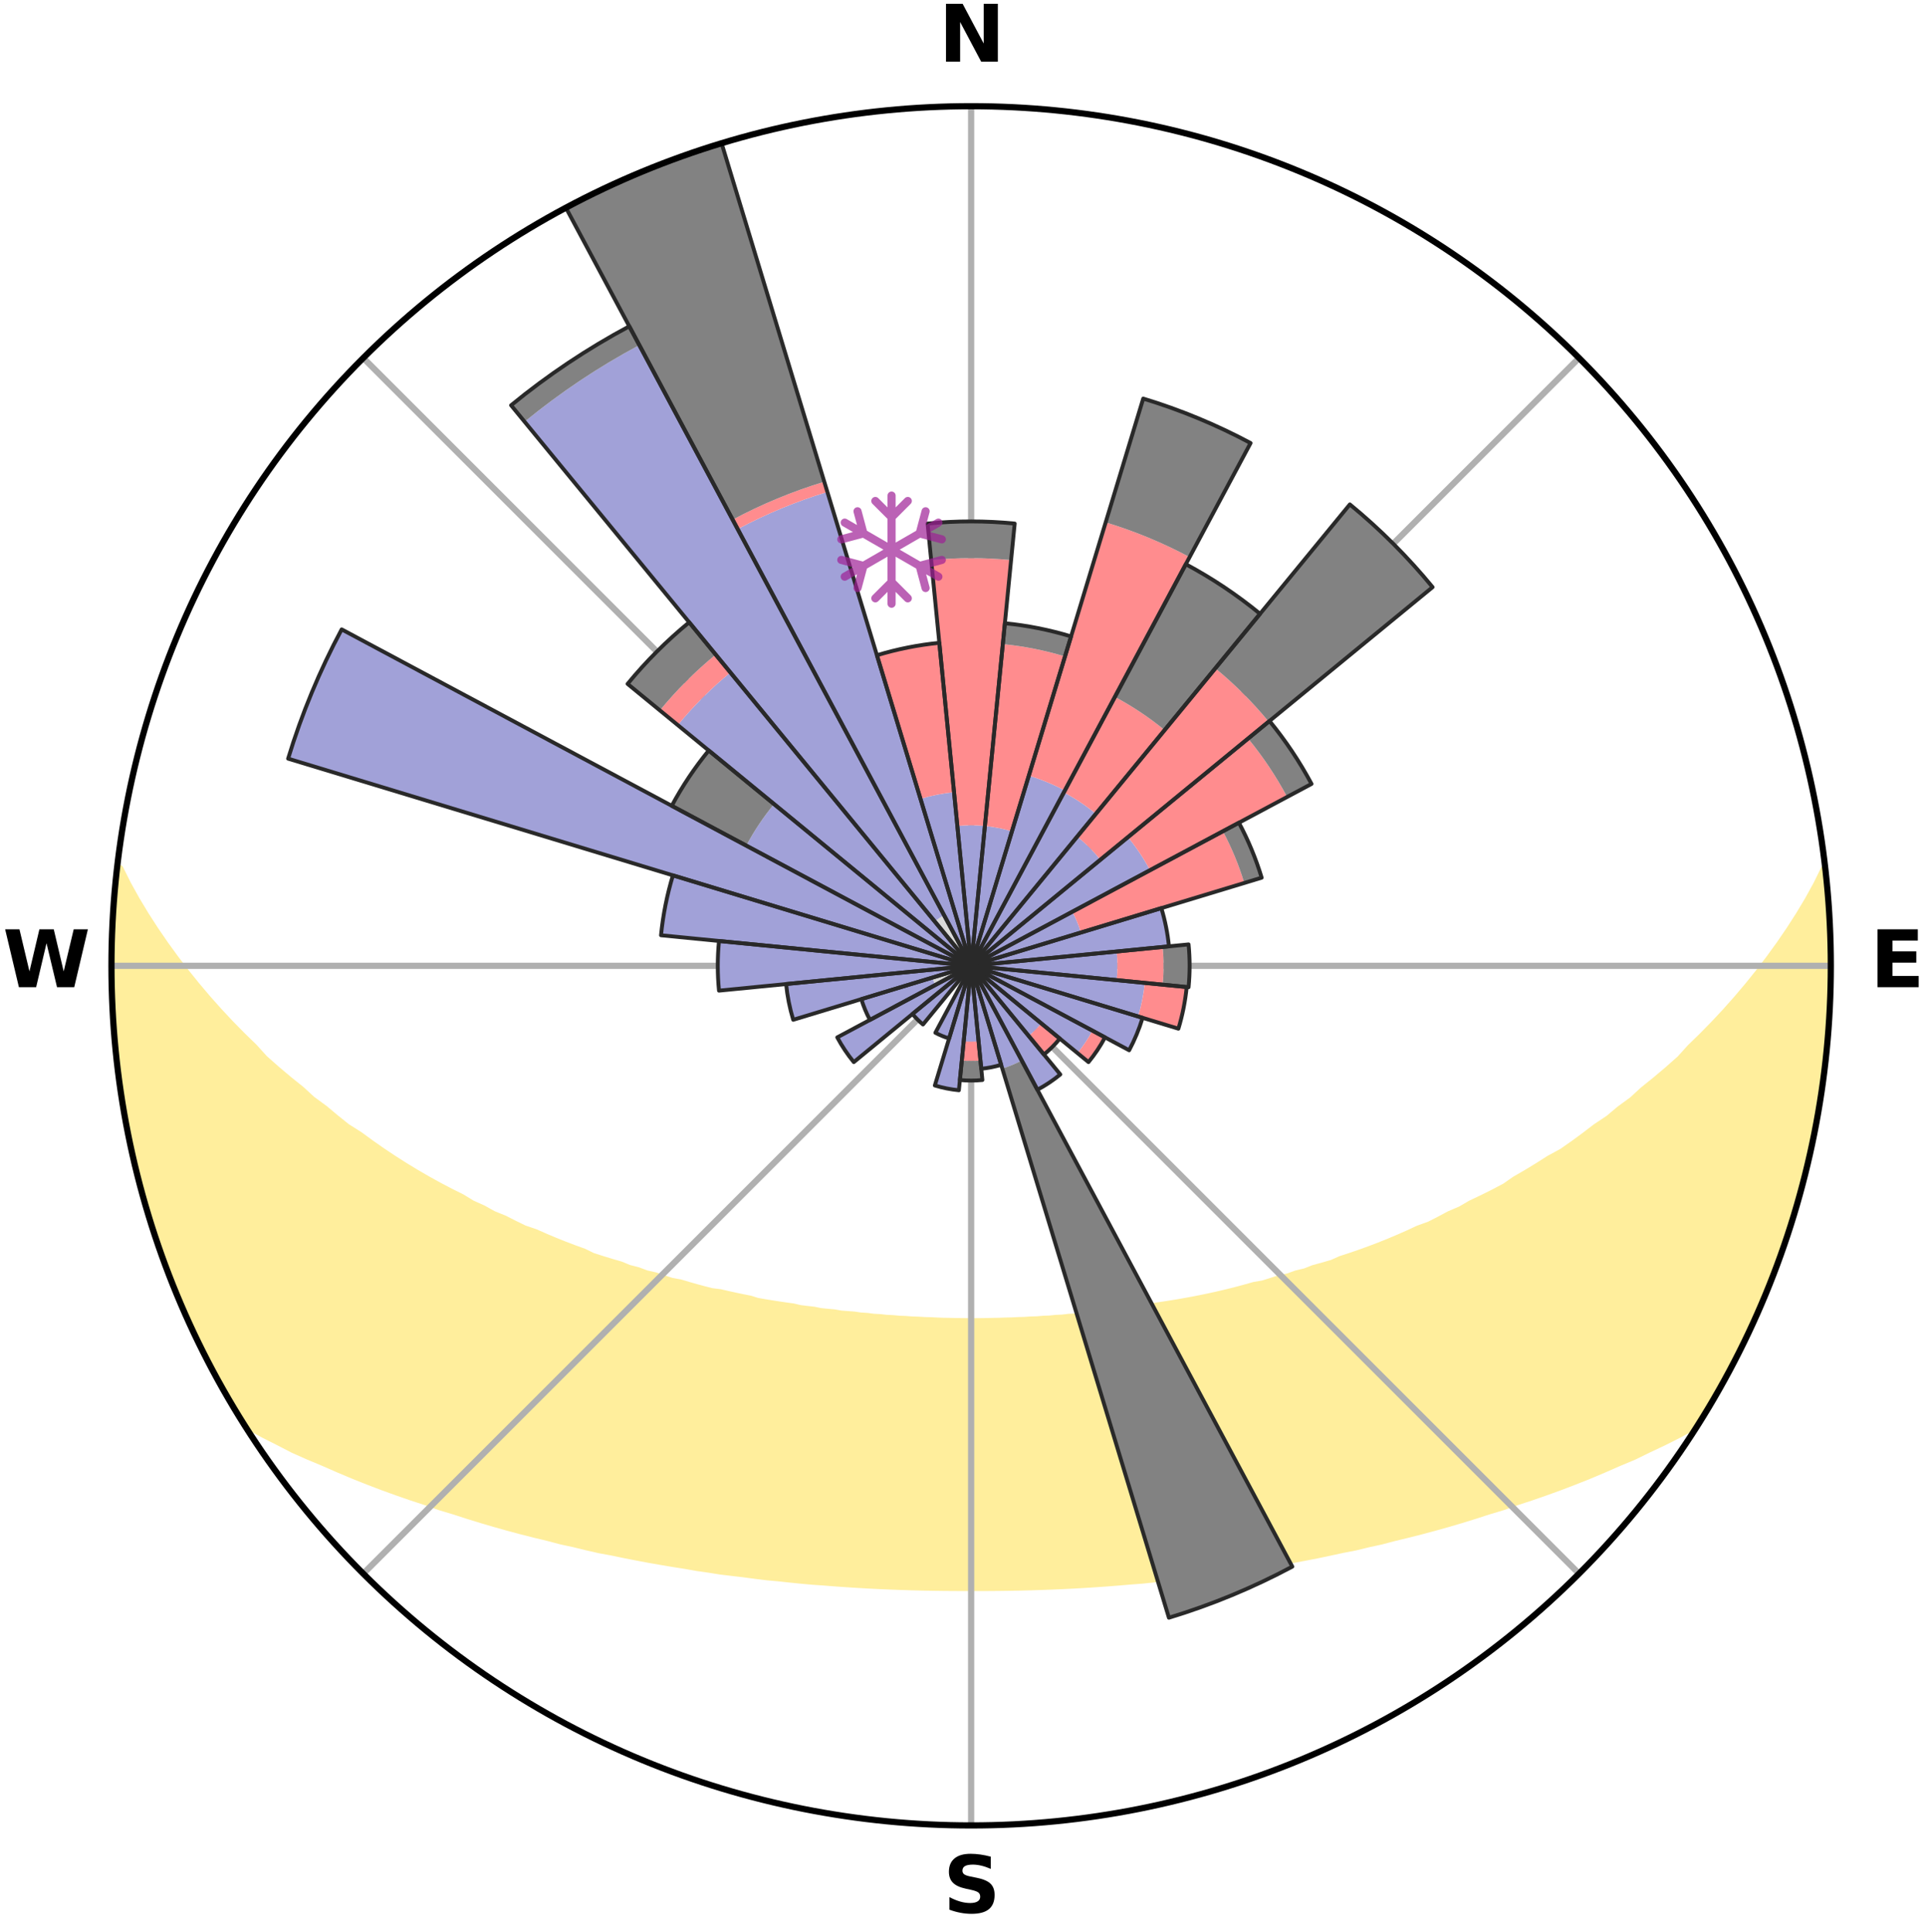 <?xml version="1.0" encoding="utf-8" standalone="no"?>
<!DOCTYPE svg PUBLIC "-//W3C//DTD SVG 1.1//EN"
  "http://www.w3.org/Graphics/SVG/1.1/DTD/svg11.dtd">
<svg xmlns:xlink="http://www.w3.org/1999/xlink" width="248.41pt" height="249.158pt" viewBox="0 0 248.41 249.158" xmlns="http://www.w3.org/2000/svg" version="1.1">
 <title>Ski Rose for Pamporovo</title>
 <defs>
  <style type="text/css">*{stroke-linejoin: round; stroke-linecap: butt}</style>
 </defs>
 <g id="figure_1">
  <g id="patch_1">
   <path d="M 0 249.158 
L 248.41 249.158 
L 248.41 0 
L 0 0 
z
" style="fill: #ffffff"/>
  </g>
  <g id="axes_1">
   <g id="patch_2">
    <path d="M 236.135 124.579 
C 236.135 110.018 233.267 95.599 227.695 82.147 
C 222.122 68.695 213.955 56.471 203.659 46.175 
C 193.363 35.879 181.139 27.711 167.687 22.139 
C 154.235 16.567 139.815 13.699 125.255 13.699 
C 110.694 13.699 96.275 16.567 82.823 22.139 
C 69.371 27.711 57.147 35.879 46.851 46.175 
C 36.555 56.471 28.387 68.695 22.815 82.147 
C 17.243 95.599 14.375 110.018 14.375 124.579 
C 14.375 139.14 17.243 153.559 22.815 167.011 
C 28.387 180.463 36.555 192.687 46.851 202.983 
C 57.147 213.279 69.371 221.447 82.823 227.019 
C 96.275 232.591 110.694 235.459 125.255 235.459 
C 139.815 235.459 154.235 232.591 167.687 227.019 
C 181.139 221.447 193.363 213.279 203.659 202.983 
C 213.955 192.687 222.122 180.463 227.695 167.011 
C 233.267 153.559 236.135 139.14 236.135 124.579 
M 125.255 124.579 
C 125.255 124.579 125.255 124.579 125.255 124.579 
C 125.255 124.579 125.255 124.579 125.255 124.579 
C 125.255 124.579 125.255 124.579 125.255 124.579 
C 125.255 124.579 125.255 124.579 125.255 124.579 
C 125.255 124.579 125.255 124.579 125.255 124.579 
C 125.255 124.579 125.255 124.579 125.255 124.579 
C 125.255 124.579 125.255 124.579 125.255 124.579 
C 125.255 124.579 125.255 124.579 125.255 124.579 
C 125.255 124.579 125.255 124.579 125.255 124.579 
C 125.255 124.579 125.255 124.579 125.255 124.579 
C 125.255 124.579 125.255 124.579 125.255 124.579 
C 125.255 124.579 125.255 124.579 125.255 124.579 
C 125.255 124.579 125.255 124.579 125.255 124.579 
C 125.255 124.579 125.255 124.579 125.255 124.579 
C 125.255 124.579 125.255 124.579 125.255 124.579 
C 125.255 124.579 125.255 124.579 125.255 124.579 
z
" style="fill: #ffffff"/>
   </g>
   <g id="PolyCollection_1">
    <defs>
     <path id="m04618986e7" d="M 235.38 -137.126 
L 235.38 -137.126 
L 234.376 -135.086 
L 233.275 -133.08 
L 232.097 -131.114 
L 230.861 -129.19 
L 229.576 -127.311 
L 228.25 -125.478 
L 226.885 -123.692 
L 225.487 -121.954 
L 224.057 -120.265 
L 222.599 -118.625 
L 221.114 -117.035 
L 219.604 -115.494 
L 218.072 -114.004 
L 216.744 -112.534 
L 215.171 -111.141 
L 213.582 -109.798 
L 211.977 -108.506 
L 210.579 -107.22 
L 208.947 -106.025 
L 207.523 -104.828 
L 205.871 -103.73 
L 204.427 -102.623 
L 202.973 -101.558 
L 201.512 -100.535 
L 199.838 -99.624 
L 198.368 -98.688 
L 196.895 -97.794 
L 195.42 -96.94 
L 194.14 -96.046 
L 192.662 -95.27 
L 191.186 -94.533 
L 189.713 -93.834 
L 188.428 -93.082 
L 186.962 -92.456 
L 185.68 -91.771 
L 184.399 -91.117 
L 182.95 -90.594 
L 181.678 -90.003 
L 180.409 -89.442 
L 179.145 -88.91 
L 177.888 -88.406 
L 176.636 -87.929 
L 175.392 -87.48 
L 174.156 -87.056 
L 172.928 -86.658 
L 171.846 -86.172 
L 170.634 -85.821 
L 169.433 -85.493 
L 168.368 -85.074 
L 167.185 -84.789 
L 166.132 -84.409 
L 164.971 -84.164 
L 163.931 -83.823 
L 162.897 -83.5 
L 161.768 -83.308 
L 160.75 -83.019 
L 159.739 -82.746 
L 158.735 -82.489 
L 157.737 -82.247 
L 156.748 -82.019 
L 155.765 -81.805 
L 154.791 -81.604 
L 153.824 -81.416 
L 152.865 -81.24 
L 151.915 -81.074 
L 150.972 -80.92 
L 150.038 -80.775 
L 149.112 -80.64 
L 148.242 -80.421 
L 147.329 -80.305 
L 146.424 -80.197 
L 145.566 -80.01 
L 144.673 -79.919 
L 143.789 -79.834 
L 142.942 -79.677 
L 142.07 -79.605 
L 141.205 -79.538 
L 140.369 -79.407 
L 139.515 -79.352 
L 138.686 -79.237 
L 137.842 -79.191 
L 137.018 -79.093 
L 136.184 -79.055 
L 135.366 -78.971 
L 134.54 -78.941 
L 133.726 -78.871 
L 132.908 -78.847 
L 132.098 -78.79 
L 131.286 -78.771 
L 130.479 -78.727 
L 129.671 -78.712 
L 128.867 -78.679 
L 128.063 -78.668 
L 127.26 -78.648 
L 126.458 -78.635 
L 125.656 -78.631 
L 124.854 -78.631 
L 124.052 -78.641 
L 123.25 -78.649 
L 122.447 -78.67 
L 121.643 -78.682 
L 120.839 -78.714 
L 120.034 -78.755 
L 119.225 -78.775 
L 118.417 -78.827 
L 117.603 -78.852 
L 116.792 -78.917 
L 115.971 -78.947 
L 115.156 -79.026 
L 114.327 -79.063 
L 113.508 -79.155 
L 112.67 -79.2 
L 111.845 -79.308 
L 110.998 -79.361 
L 110.167 -79.485 
L 109.309 -79.549 
L 108.444 -79.616 
L 107.602 -79.766 
L 106.726 -79.846 
L 105.842 -79.932 
L 104.989 -80.109 
L 104.092 -80.211 
L 103.188 -80.319 
L 102.323 -80.528 
L 101.406 -80.655 
L 100.48 -80.79 
L 99.547 -80.935 
L 98.605 -81.09 
L 97.655 -81.256 
L 96.766 -81.537 
L 95.804 -81.727 
L 94.833 -81.93 
L 93.856 -82.145 
L 92.87 -82.375 
L 91.789 -82.507 
L 90.785 -82.764 
L 89.775 -83.037 
L 88.758 -83.327 
L 87.734 -83.633 
L 86.597 -83.842 
L 85.558 -84.183 
L 84.514 -84.543 
L 83.345 -84.808 
L 82.288 -85.207 
L 81.099 -85.513 
L 80.031 -85.954 
L 78.824 -86.304 
L 77.607 -86.678 
L 76.38 -87.076 
L 75.293 -87.609 
L 74.054 -88.058 
L 72.807 -88.533 
L 71.554 -89.035 
L 70.295 -89.566 
L 69.031 -90.125 
L 67.593 -90.614 
L 66.319 -91.235 
L 65.043 -91.886 
L 63.585 -92.476 
L 62.304 -93.193 
L 60.836 -93.853 
L 59.555 -94.638 
L 58.083 -95.372 
L 56.61 -96.145 
L 55.135 -96.958 
L 53.662 -97.811 
L 52.19 -98.706 
L 50.722 -99.641 
L 49.259 -100.618 
L 47.801 -101.636 
L 46.351 -102.697 
L 44.695 -103.745 
L 43.263 -104.894 
L 41.842 -106.087 
L 40.214 -107.277 
L 38.819 -108.559 
L 37.218 -109.847 
L 35.631 -111.185 
L 34.062 -112.573 
L 32.737 -114.038 
L 31.208 -115.523 
L 29.701 -117.059 
L 28.218 -118.644 
L 26.762 -120.279 
L 25.335 -121.963 
L 23.939 -123.695 
L 22.576 -125.475 
L 21.25 -127.303 
L 19.965 -129.176 
L 18.727 -131.095 
L 17.546 -133.056 
L 16.435 -135.057 
L 15.418 -137.093 
L 15.221 -137.116 
L 15.221 -137.116 
L 14.982 -135.197 
L 14.776 -133.274 
L 14.602 -131.347 
L 14.481 -129.416 
L 14.549 -127.478 
L 14.494 -125.546 
L 14.45 -123.612 
L 14.438 -121.677 
L 14.481 -119.743 
L 14.704 -117.817 
L 14.784 -115.885 
L 14.895 -113.953 
L 15.231 -112.043 
L 15.402 -110.117 
L 15.602 -108.191 
L 16.062 -106.306 
L 16.285 -104.383 
L 16.615 -102.476 
L 17.084 -100.598 
L 17.477 -98.704 
L 18 -96.841 
L 18.41 -94.948 
L 19.034 -93.115 
L 19.552 -91.251 
L 20.186 -89.424 
L 20.768 -87.578 
L 21.41 -85.753 
L 22.178 -83.976 
L 22.854 -82.163 
L 23.589 -80.374 
L 24.407 -78.62 
L 25.182 -76.847 
L 26.034 -75.109 
L 26.913 -73.385 
L 27.906 -71.723 
L 28.76 -69.985 
L 29.746 -68.32 
L 30.716 -66.646 
L 32.091 -65.227 
L 34.006 -64.183 
L 35.952 -63.203 
L 37.839 -62.226 
L 39.809 -61.353 
L 41.781 -60.527 
L 43.682 -59.693 
L 45.575 -58.896 
L 47.467 -58.142 
L 49.348 -57.422 
L 51.225 -56.743 
L 53.089 -56.096 
L 54.946 -55.487 
L 56.733 -54.851 
L 58.565 -54.302 
L 60.333 -53.729 
L 62.091 -53.186 
L 63.839 -52.671 
L 65.577 -52.184 
L 67.303 -51.723 
L 69.017 -51.289 
L 70.719 -50.879 
L 72.372 -50.44 
L 74.051 -50.077 
L 75.679 -49.678 
L 77.302 -49.308 
L 78.945 -49.008 
L 80.542 -48.672 
L 82.133 -48.362 
L 83.71 -48.064 
L 85.281 -47.79 
L 86.838 -47.527 
L 88.388 -47.286 
L 89.906 -47.014 
L 91.434 -46.797 
L 92.937 -46.557 
L 94.45 -46.376 
L 95.95 -46.2 
L 97.429 -46.002 
L 98.902 -45.819 
L 100.38 -45.687 
L 101.839 -45.528 
L 103.292 -45.382 
L 104.739 -45.249 
L 106.185 -45.149 
L 107.621 -45.036 
L 109.051 -44.934 
L 110.476 -44.842 
L 111.898 -44.76 
L 113.315 -44.688 
L 114.729 -44.626 
L 116.139 -44.572 
L 117.547 -44.528 
L 118.952 -44.492 
L 120.355 -44.465 
L 121.756 -44.446 
L 123.156 -44.435 
L 124.555 -44.433 
L 125.954 -44.432 
L 127.354 -44.434 
L 128.754 -44.445 
L 130.155 -44.463 
L 131.558 -44.49 
L 132.963 -44.526 
L 134.371 -44.57 
L 135.781 -44.623 
L 137.195 -44.685 
L 138.612 -44.757 
L 140.034 -44.838 
L 141.46 -44.93 
L 142.89 -45.032 
L 144.325 -45.144 
L 145.766 -45.268 
L 147.219 -45.377 
L 148.672 -45.523 
L 150.131 -45.681 
L 151.61 -45.813 
L 153.083 -45.996 
L 154.562 -46.193 
L 156.063 -46.369 
L 157.557 -46.595 
L 159.079 -46.789 
L 160.607 -47.006 
L 162.125 -47.279 
L 163.676 -47.518 
L 165.233 -47.782 
L 166.804 -48.055 
L 168.381 -48.353 
L 169.973 -48.663 
L 171.57 -48.999 
L 173.182 -49.348 
L 174.837 -49.669 
L 176.465 -50.067 
L 178.144 -50.431 
L 179.798 -50.869 
L 181.5 -51.279 
L 183.215 -51.713 
L 184.941 -52.174 
L 186.679 -52.661 
L 188.427 -53.175 
L 190.186 -53.719 
L 191.955 -54.292 
L 193.786 -54.841 
L 195.574 -55.477 
L 197.432 -56.086 
L 199.295 -56.733 
L 201.173 -57.412 
L 203.054 -58.132 
L 204.947 -58.886 
L 206.84 -59.683 
L 208.741 -60.518 
L 210.713 -61.343 
L 212.608 -62.271 
L 214.571 -63.194 
L 216.517 -64.174 
L 218.432 -65.219 
L 219.776 -66.656 
L 220.782 -68.31 
L 221.751 -69.984 
L 222.685 -71.679 
L 223.597 -73.385 
L 224.465 -75.115 
L 225.273 -76.873 
L 226.144 -78.601 
L 226.814 -80.42 
L 227.569 -82.199 
L 228.278 -83.997 
L 229.109 -85.75 
L 229.684 -87.599 
L 230.365 -89.41 
L 230.978 -91.245 
L 231.481 -93.113 
L 232.06 -94.959 
L 232.593 -96.82 
L 232.993 -98.714 
L 233.429 -100.597 
L 233.822 -102.491 
L 234.172 -104.392 
L 234.59 -106.283 
L 234.86 -108.198 
L 235.161 -110.11 
L 235.343 -112.036 
L 235.615 -113.953 
L 235.721 -115.885 
L 235.921 -117.81 
L 236.015 -119.743 
L 236.008 -121.679 
L 236.102 -123.612 
L 236.083 -125.546 
L 235.969 -127.478 
L 236.02 -129.415 
L 235.84 -131.343 
L 235.765 -133.276 
L 235.521 -135.197 
L 235.38 -137.126 
z
" style="stroke: #ffee9c"/>
    </defs>
    <g clip-path="url(#p9dcc3d2d42)">
     <use xlink:href="#m04618986e7" x="0" y="249.158" style="fill: #ffee9c; stroke: #ffee9c"/>
    </g>
   </g>
   <g id="matplotlib.axis_1">
    <g id="xtick_1">
     <g id="line2d_1">
      <path d="M 125.255 124.579 
L 125.255 13.699 
" clip-path="url(#p9dcc3d2d42)" style="fill: none; stroke: #b0b0b0; stroke-width: 0.8; stroke-linecap: square"/>
     </g>
     <g id="text_1">
      <!-- N -->
      <g transform="translate(121.07 7.958) scale(0.1 -0.1)">
       <defs>
        <path id="DejaVuSans-Bold-4e" d="M 588 4666 
L 1931 4666 
L 3628 1466 
L 3628 4666 
L 4769 4666 
L 4769 0 
L 3425 0 
L 1728 3200 
L 1728 0 
L 588 0 
L 588 4666 
z
" transform="scale(0.016)"/>
       </defs>
       <use xlink:href="#DejaVuSans-Bold-4e"/>
      </g>
     </g>
    </g>
    <g id="xtick_2">
     <g id="line2d_2">
      <path d="M 125.255 124.579 
L 203.659 46.175 
" clip-path="url(#p9dcc3d2d42)" style="fill: none; stroke: #b0b0b0; stroke-width: 0.8; stroke-linecap: square"/>
     </g>
    </g>
    <g id="xtick_3">
     <g id="line2d_3">
      <path d="M 125.255 124.579 
L 236.135 124.579 
" clip-path="url(#p9dcc3d2d42)" style="fill: none; stroke: #b0b0b0; stroke-width: 0.8; stroke-linecap: square"/>
     </g>
     <g id="text_2">
      <!-- E -->
      <g transform="translate(241.219 127.338) scale(0.1 -0.1)">
       <defs>
        <path id="DejaVuSans-Bold-45" d="M 588 4666 
L 3834 4666 
L 3834 3756 
L 1791 3756 
L 1791 2888 
L 3713 2888 
L 3713 1978 
L 1791 1978 
L 1791 909 
L 3903 909 
L 3903 0 
L 588 0 
L 588 4666 
z
" transform="scale(0.016)"/>
       </defs>
       <use xlink:href="#DejaVuSans-Bold-45"/>
      </g>
     </g>
    </g>
    <g id="xtick_4">
     <g id="line2d_4">
      <path d="M 125.255 124.579 
L 203.659 202.983 
" clip-path="url(#p9dcc3d2d42)" style="fill: none; stroke: #b0b0b0; stroke-width: 0.8; stroke-linecap: square"/>
     </g>
    </g>
    <g id="xtick_5">
     <g id="line2d_5">
      <path d="M 125.255 124.579 
L 125.255 235.459 
" clip-path="url(#p9dcc3d2d42)" style="fill: none; stroke: #b0b0b0; stroke-width: 0.8; stroke-linecap: square"/>
     </g>
     <g id="text_3">
      <!-- S -->
      <g transform="translate(121.654 246.718) scale(0.1 -0.1)">
       <defs>
        <path id="DejaVuSans-Bold-53" d="M 3834 4519 
L 3834 3531 
Q 3450 3703 3084 3790 
Q 2719 3878 2394 3878 
Q 1963 3878 1756 3759 
Q 1550 3641 1550 3391 
Q 1550 3203 1689 3098 
Q 1828 2994 2194 2919 
L 2706 2816 
Q 3484 2659 3812 2340 
Q 4141 2022 4141 1434 
Q 4141 663 3683 286 
Q 3225 -91 2284 -91 
Q 1841 -91 1394 -6 
Q 947 78 500 244 
L 500 1259 
Q 947 1022 1364 901 
Q 1781 781 2169 781 
Q 2563 781 2772 912 
Q 2981 1044 2981 1288 
Q 2981 1506 2839 1625 
Q 2697 1744 2272 1838 
L 1806 1941 
Q 1106 2091 782 2419 
Q 459 2747 459 3303 
Q 459 4000 909 4375 
Q 1359 4750 2203 4750 
Q 2588 4750 2994 4692 
Q 3400 4634 3834 4519 
z
" transform="scale(0.016)"/>
       </defs>
       <use xlink:href="#DejaVuSans-Bold-53"/>
      </g>
     </g>
    </g>
    <g id="xtick_6">
     <g id="line2d_6">
      <path d="M 125.255 124.579 
L 46.851 202.983 
" clip-path="url(#p9dcc3d2d42)" style="fill: none; stroke: #b0b0b0; stroke-width: 0.8; stroke-linecap: square"/>
     </g>
    </g>
    <g id="xtick_7">
     <g id="line2d_7">
      <path d="M 125.255 124.579 
L 14.375 124.579 
" clip-path="url(#p9dcc3d2d42)" style="fill: none; stroke: #b0b0b0; stroke-width: 0.8; stroke-linecap: square"/>
     </g>
     <g id="text_4">
      <!-- W -->
      <g transform="translate(0.36 127.338) scale(0.1 -0.1)">
       <defs>
        <path id="DejaVuSans-Bold-57" d="M 191 4666 
L 1344 4666 
L 2150 1275 
L 2950 4666 
L 4109 4666 
L 4909 1275 
L 5716 4666 
L 6859 4666 
L 5759 0 
L 4372 0 
L 3525 3547 
L 2688 0 
L 1300 0 
L 191 4666 
z
" transform="scale(0.016)"/>
       </defs>
       <use xlink:href="#DejaVuSans-Bold-57"/>
      </g>
     </g>
    </g>
    <g id="xtick_8">
     <g id="line2d_8">
      <path d="M 125.255 124.579 
L 46.851 46.175 
" clip-path="url(#p9dcc3d2d42)" style="fill: none; stroke: #b0b0b0; stroke-width: 0.8; stroke-linecap: square"/>
     </g>
    </g>
   </g>
   <g id="matplotlib.axis_2"/>
   <g id="patch_3">
    <path d="M 125.255 124.579 
C 125.255 124.579 125.255 124.579 125.255 124.579 
C 125.255 124.579 125.255 124.579 125.255 124.579 
L 125.255 124.579 
C 125.255 124.579 125.255 124.579 125.255 124.579 
C 125.255 124.579 125.255 124.579 125.255 124.579 
z
" clip-path="url(#p9dcc3d2d42)" style="fill: #d9d9d9"/>
   </g>
   <g id="patch_4">
    <path d="M 125.255 124.579 
C 125.255 124.579 125.255 124.579 125.255 124.579 
C 125.255 124.579 125.255 124.579 125.255 124.579 
L 125.255 124.579 
C 125.255 124.579 125.255 124.579 125.255 124.579 
C 125.255 124.579 125.255 124.579 125.255 124.579 
z
" clip-path="url(#p9dcc3d2d42)" style="fill: #d9d9d9"/>
   </g>
   <g id="patch_5">
    <path d="M 125.255 124.579 
C 125.255 124.579 125.255 124.579 125.255 124.579 
C 125.255 124.579 125.255 124.579 125.255 124.579 
L 125.255 124.579 
C 125.255 124.579 125.255 124.579 125.255 124.579 
C 125.255 124.579 125.255 124.579 125.255 124.579 
z
" clip-path="url(#p9dcc3d2d42)" style="fill: #d9d9d9"/>
   </g>
   <g id="patch_6">
    <path d="M 125.255 124.579 
C 125.255 124.579 125.255 124.579 125.255 124.579 
C 125.255 124.579 125.255 124.579 125.255 124.579 
L 125.255 124.579 
C 125.255 124.579 125.255 124.579 125.255 124.579 
C 125.255 124.579 125.255 124.579 125.255 124.579 
z
" clip-path="url(#p9dcc3d2d42)" style="fill: #d9d9d9"/>
   </g>
   <g id="patch_7">
    <path d="M 125.255 124.579 
C 125.255 124.579 125.255 124.579 125.255 124.579 
C 125.255 124.579 125.255 124.579 125.255 124.579 
L 125.255 124.579 
C 125.255 124.579 125.255 124.579 125.255 124.579 
C 125.255 124.579 125.255 124.579 125.255 124.579 
z
" clip-path="url(#p9dcc3d2d42)" style="fill: #d9d9d9"/>
   </g>
   <g id="patch_8">
    <path d="M 125.255 124.579 
C 125.255 124.579 125.255 124.579 125.255 124.579 
C 125.255 124.579 125.255 124.579 125.255 124.579 
L 125.255 124.579 
C 125.255 124.579 125.255 124.579 125.255 124.579 
C 125.255 124.579 125.255 124.579 125.255 124.579 
z
" clip-path="url(#p9dcc3d2d42)" style="fill: #d9d9d9"/>
   </g>
   <g id="patch_9">
    <path d="M 125.255 124.579 
C 125.255 124.579 125.255 124.579 125.255 124.579 
C 125.255 124.579 125.255 124.579 125.255 124.579 
L 125.255 124.579 
C 125.255 124.579 125.255 124.579 125.255 124.579 
C 125.255 124.579 125.255 124.579 125.255 124.579 
z
" clip-path="url(#p9dcc3d2d42)" style="fill: #d9d9d9"/>
   </g>
   <g id="patch_10">
    <path d="M 125.255 124.579 
C 125.255 124.579 125.255 124.579 125.255 124.579 
C 125.255 124.579 125.255 124.579 125.255 124.579 
L 125.255 124.579 
C 125.255 124.579 125.255 124.579 125.255 124.579 
C 125.255 124.579 125.255 124.579 125.255 124.579 
z
" clip-path="url(#p9dcc3d2d42)" style="fill: #d9d9d9"/>
   </g>
   <g id="patch_11">
    <path d="M 125.255 124.579 
C 125.255 124.579 125.255 124.579 125.255 124.579 
C 125.255 124.579 125.255 124.579 125.255 124.579 
L 125.255 124.579 
C 125.255 124.579 125.255 124.579 125.255 124.579 
C 125.255 124.579 125.255 124.579 125.255 124.579 
z
" clip-path="url(#p9dcc3d2d42)" style="fill: #d9d9d9"/>
   </g>
   <g id="patch_12">
    <path d="M 125.255 124.579 
C 125.255 124.579 125.255 124.579 125.255 124.579 
C 125.255 124.579 125.255 124.579 125.255 124.579 
L 125.255 124.579 
C 125.255 124.579 125.255 124.579 125.255 124.579 
C 125.255 124.579 125.255 124.579 125.255 124.579 
z
" clip-path="url(#p9dcc3d2d42)" style="fill: #d9d9d9"/>
   </g>
   <g id="patch_13">
    <path d="M 125.255 124.579 
C 125.255 124.579 125.255 124.579 125.255 124.579 
C 125.255 124.579 125.255 124.579 125.255 124.579 
L 125.255 124.579 
C 125.255 124.579 125.255 124.579 125.255 124.579 
C 125.255 124.579 125.255 124.579 125.255 124.579 
z
" clip-path="url(#p9dcc3d2d42)" style="fill: #d9d9d9"/>
   </g>
   <g id="patch_14">
    <path d="M 125.255 124.579 
C 125.255 124.579 125.255 124.579 125.255 124.579 
C 125.255 124.579 125.255 124.579 125.255 124.579 
L 125.255 124.579 
C 125.255 124.579 125.255 124.579 125.255 124.579 
C 125.255 124.579 125.255 124.579 125.255 124.579 
z
" clip-path="url(#p9dcc3d2d42)" style="fill: #d9d9d9"/>
   </g>
   <g id="patch_15">
    <path d="M 125.255 124.579 
C 125.255 124.579 125.255 124.579 125.255 124.579 
C 125.255 124.579 125.255 124.579 125.255 124.579 
L 125.255 124.579 
C 125.255 124.579 125.255 124.579 125.255 124.579 
C 125.255 124.579 125.255 124.579 125.255 124.579 
z
" clip-path="url(#p9dcc3d2d42)" style="fill: #d9d9d9"/>
   </g>
   <g id="patch_16">
    <path d="M 125.255 124.579 
C 125.255 124.579 125.255 124.579 125.255 124.579 
C 125.255 124.579 125.255 124.579 125.255 124.579 
L 125.255 124.579 
C 125.255 124.579 125.255 124.579 125.255 124.579 
C 125.255 124.579 125.255 124.579 125.255 124.579 
z
" clip-path="url(#p9dcc3d2d42)" style="fill: #d9d9d9"/>
   </g>
   <g id="patch_17">
    <path d="M 125.255 124.579 
C 125.255 124.579 125.255 124.579 125.255 124.579 
C 125.255 124.579 125.255 124.579 125.255 124.579 
L 125.255 124.579 
C 125.255 124.579 125.255 124.579 125.255 124.579 
C 125.255 124.579 125.255 124.579 125.255 124.579 
z
" clip-path="url(#p9dcc3d2d42)" style="fill: #d9d9d9"/>
   </g>
   <g id="patch_18">
    <path d="M 125.255 124.579 
C 125.255 124.579 125.255 124.579 125.255 124.579 
C 125.255 124.579 125.255 124.579 125.255 124.579 
L 125.255 124.579 
C 125.255 124.579 125.255 124.579 125.255 124.579 
C 125.255 124.579 125.255 124.579 125.255 124.579 
z
" clip-path="url(#p9dcc3d2d42)" style="fill: #d9d9d9"/>
   </g>
   <g id="patch_19">
    <path d="M 125.255 124.579 
C 125.255 124.579 125.255 124.579 125.255 124.579 
C 125.255 124.579 125.255 124.579 125.255 124.579 
L 125.255 124.579 
C 125.255 124.579 125.255 124.579 125.255 124.579 
C 125.255 124.579 125.255 124.579 125.255 124.579 
z
" clip-path="url(#p9dcc3d2d42)" style="fill: #d9d9d9"/>
   </g>
   <g id="patch_20">
    <path d="M 125.255 124.579 
C 125.255 124.579 125.255 124.579 125.255 124.579 
C 125.255 124.579 125.255 124.579 125.255 124.579 
L 125.255 124.579 
C 125.255 124.579 125.255 124.579 125.255 124.579 
C 125.255 124.579 125.255 124.579 125.255 124.579 
z
" clip-path="url(#p9dcc3d2d42)" style="fill: #d9d9d9"/>
   </g>
   <g id="patch_21">
    <path d="M 125.255 124.579 
C 125.255 124.579 125.255 124.579 125.255 124.579 
C 125.255 124.579 125.255 124.579 125.255 124.579 
L 125.255 124.579 
C 125.255 124.579 125.255 124.579 125.255 124.579 
C 125.255 124.579 125.255 124.579 125.255 124.579 
z
" clip-path="url(#p9dcc3d2d42)" style="fill: #d9d9d9"/>
   </g>
   <g id="patch_22">
    <path d="M 125.255 124.579 
C 125.255 124.579 125.255 124.579 125.255 124.579 
C 125.255 124.579 125.255 124.579 125.255 124.579 
L 125.255 124.579 
C 125.255 124.579 125.255 124.579 125.255 124.579 
C 125.255 124.579 125.255 124.579 125.255 124.579 
z
" clip-path="url(#p9dcc3d2d42)" style="fill: #d9d9d9"/>
   </g>
   <g id="patch_23">
    <path d="M 125.255 124.579 
C 125.255 124.579 125.255 124.579 125.255 124.579 
C 125.255 124.579 125.255 124.579 125.255 124.579 
L 125.255 124.579 
C 125.255 124.579 125.255 124.579 125.255 124.579 
C 125.255 124.579 125.255 124.579 125.255 124.579 
z
" clip-path="url(#p9dcc3d2d42)" style="fill: #d9d9d9"/>
   </g>
   <g id="patch_24">
    <path d="M 125.255 124.579 
C 125.255 124.579 125.255 124.579 125.255 124.579 
C 125.255 124.579 125.255 124.579 125.255 124.579 
L 125.255 124.579 
C 125.255 124.579 125.255 124.579 125.255 124.579 
C 125.255 124.579 125.255 124.579 125.255 124.579 
z
" clip-path="url(#p9dcc3d2d42)" style="fill: #d9d9d9"/>
   </g>
   <g id="patch_25">
    <path d="M 125.255 124.579 
C 125.255 124.579 125.255 124.579 125.255 124.579 
C 125.255 124.579 125.255 124.579 125.255 124.579 
L 120.247 126.098 
C 120.297 126.262 120.355 126.423 120.42 126.582 
C 120.486 126.74 120.559 126.895 120.64 127.046 
z
" clip-path="url(#p9dcc3d2d42)" style="fill: #d9d9d9"/>
   </g>
   <g id="patch_26">
    <path d="M 125.255 124.579 
C 125.255 124.579 125.255 124.579 125.255 124.579 
C 125.255 124.579 125.255 124.579 125.255 124.579 
L 125.255 124.579 
C 125.255 124.579 125.255 124.579 125.255 124.579 
C 125.255 124.579 125.255 124.579 125.255 124.579 
z
" clip-path="url(#p9dcc3d2d42)" style="fill: #d9d9d9"/>
   </g>
   <g id="patch_27">
    <path d="M 125.255 124.579 
C 125.255 124.579 125.255 124.579 125.255 124.579 
C 125.255 124.579 125.255 124.579 125.255 124.579 
L 125.255 124.579 
C 125.255 124.579 125.255 124.579 125.255 124.579 
C 125.255 124.579 125.255 124.579 125.255 124.579 
z
" clip-path="url(#p9dcc3d2d42)" style="fill: #d9d9d9"/>
   </g>
   <g id="patch_28">
    <path d="M 125.255 124.579 
C 125.255 124.579 125.255 124.579 125.255 124.579 
C 125.255 124.579 125.255 124.579 125.255 124.579 
L 125.255 124.579 
C 125.255 124.579 125.255 124.579 125.255 124.579 
C 125.255 124.579 125.255 124.579 125.255 124.579 
z
" clip-path="url(#p9dcc3d2d42)" style="fill: #d9d9d9"/>
   </g>
   <g id="patch_29">
    <path d="M 125.255 124.579 
C 125.255 124.579 125.255 124.579 125.255 124.579 
C 125.255 124.579 125.255 124.579 125.255 124.579 
L 125.255 124.579 
C 125.255 124.579 125.255 124.579 125.255 124.579 
C 125.255 124.579 125.255 124.579 125.255 124.579 
z
" clip-path="url(#p9dcc3d2d42)" style="fill: #d9d9d9"/>
   </g>
   <g id="patch_30">
    <path d="M 125.255 124.579 
C 125.255 124.579 125.255 124.579 125.255 124.579 
C 125.255 124.579 125.255 124.579 125.255 124.579 
L 125.255 124.579 
C 125.255 124.579 125.255 124.579 125.255 124.579 
C 125.255 124.579 125.255 124.579 125.255 124.579 
z
" clip-path="url(#p9dcc3d2d42)" style="fill: #d9d9d9"/>
   </g>
   <g id="patch_31">
    <path d="M 125.255 124.579 
C 125.255 124.579 125.255 124.579 125.255 124.579 
C 125.255 124.579 125.255 124.579 125.255 124.579 
L 125.255 124.579 
C 125.255 124.579 125.255 124.579 125.255 124.579 
C 125.255 124.579 125.255 124.579 125.255 124.579 
z
" clip-path="url(#p9dcc3d2d42)" style="fill: #d9d9d9"/>
   </g>
   <g id="patch_32">
    <path d="M 125.255 124.579 
C 125.255 124.579 125.255 124.579 125.255 124.579 
C 125.255 124.579 125.255 124.579 125.255 124.579 
L 121.766 118.053 
C 121.553 118.167 121.345 118.291 121.143 118.426 
C 120.942 118.561 120.747 118.705 120.56 118.859 
z
" clip-path="url(#p9dcc3d2d42)" style="fill: #d9d9d9"/>
   </g>
   <g id="patch_33">
    <path d="M 125.255 124.579 
C 125.255 124.579 125.255 124.579 125.255 124.579 
C 125.255 124.579 125.255 124.579 125.255 124.579 
L 125.255 124.579 
C 125.255 124.579 125.255 124.579 125.255 124.579 
C 125.255 124.579 125.255 124.579 125.255 124.579 
z
" clip-path="url(#p9dcc3d2d42)" style="fill: #d9d9d9"/>
   </g>
   <g id="patch_34">
    <path d="M 125.255 124.579 
C 125.255 124.579 125.255 124.579 125.255 124.579 
C 125.255 124.579 125.255 124.579 125.255 124.579 
L 125.255 124.579 
C 125.255 124.579 125.255 124.579 125.255 124.579 
C 125.255 124.579 125.255 124.579 125.255 124.579 
z
" clip-path="url(#p9dcc3d2d42)" style="fill: #d9d9d9"/>
   </g>
   <g id="patch_35">
    <path d="M 125.255 124.579 
C 125.255 124.579 125.255 124.579 125.255 124.579 
C 125.255 124.579 125.255 124.579 125.255 124.579 
L 127.032 106.54 
C 126.441 106.481 125.848 106.452 125.255 106.452 
C 124.662 106.452 124.069 106.481 123.478 106.54 
z
" clip-path="url(#p9dcc3d2d42)" style="fill: #a1a1d8"/>
   </g>
   <g id="patch_36">
    <path d="M 125.255 124.579 
C 125.255 124.579 125.255 124.579 125.255 124.579 
C 125.255 124.579 125.255 124.579 125.255 124.579 
L 130.517 107.233 
C 129.949 107.061 129.373 106.916 128.791 106.801 
C 128.209 106.685 127.622 106.598 127.032 106.54 
z
" clip-path="url(#p9dcc3d2d42)" style="fill: #a1a1d8"/>
   </g>
   <g id="patch_37">
    <path d="M 125.255 124.579 
C 125.255 124.579 125.255 124.579 125.255 124.579 
C 125.255 124.579 125.255 124.579 125.255 124.579 
L 137.339 101.971 
C 136.599 101.575 135.84 101.216 135.065 100.895 
C 134.29 100.574 133.499 100.291 132.696 100.048 
z
" clip-path="url(#p9dcc3d2d42)" style="fill: #a1a1d8"/>
   </g>
   <g id="patch_38">
    <path d="M 125.255 124.579 
C 125.255 124.579 125.255 124.579 125.255 124.579 
C 125.255 124.579 125.255 124.579 125.255 124.579 
L 141.347 104.97 
C 140.705 104.444 140.038 103.949 139.348 103.487 
C 138.657 103.026 137.945 102.599 137.213 102.208 
z
" clip-path="url(#p9dcc3d2d42)" style="fill: #a1a1d8"/>
   </g>
   <g id="patch_39">
    <path d="M 125.255 124.579 
C 125.255 124.579 125.255 124.579 125.255 124.579 
C 125.255 124.579 125.255 124.579 125.255 124.579 
L 141.933 110.892 
C 141.485 110.346 141.01 109.822 140.511 109.323 
C 140.011 108.824 139.488 108.349 138.942 107.901 
z
" clip-path="url(#p9dcc3d2d42)" style="fill: #a1a1d8"/>
   </g>
   <g id="patch_40">
    <path d="M 125.255 124.579 
C 125.255 124.579 125.255 124.579 125.255 124.579 
C 125.255 124.579 125.255 124.579 125.255 124.579 
L 148.329 112.246 
C 147.926 111.49 147.485 110.755 147.009 110.043 
C 146.533 109.331 146.023 108.643 145.48 107.981 
z
" clip-path="url(#p9dcc3d2d42)" style="fill: #a1a1d8"/>
   </g>
   <g id="patch_41">
    <path d="M 125.255 124.579 
C 125.255 124.579 125.255 124.579 125.255 124.579 
C 125.255 124.579 125.255 124.579 125.255 124.579 
L 139.418 120.283 
C 139.277 119.819 139.114 119.363 138.929 118.915 
C 138.743 118.468 138.536 118.029 138.308 117.602 
z
" clip-path="url(#p9dcc3d2d42)" style="fill: #a1a1d8"/>
   </g>
   <g id="patch_42">
    <path d="M 125.255 124.579 
C 125.255 124.579 125.255 124.579 125.255 124.579 
C 125.255 124.579 125.255 124.579 125.255 124.579 
L 150.767 122.066 
C 150.684 121.231 150.561 120.401 150.397 119.578 
C 150.234 118.755 150.03 117.941 149.786 117.138 
z
" clip-path="url(#p9dcc3d2d42)" style="fill: #a1a1d8"/>
   </g>
   <g id="patch_43">
    <path d="M 125.255 124.579 
C 125.255 124.579 125.255 124.579 125.255 124.579 
C 125.255 124.579 125.255 124.579 125.255 124.579 
L 144.031 126.428 
C 144.091 125.814 144.122 125.197 144.122 124.579 
C 144.122 123.962 144.091 123.344 144.031 122.73 
z
" clip-path="url(#p9dcc3d2d42)" style="fill: #a1a1d8"/>
   </g>
   <g id="patch_44">
    <path d="M 125.255 124.579 
C 125.255 124.579 125.255 124.579 125.255 124.579 
C 125.255 124.579 125.255 124.579 125.255 124.579 
L 146.793 131.112 
C 147.006 130.408 147.186 129.692 147.329 128.97 
C 147.473 128.247 147.581 127.518 147.653 126.785 
z
" clip-path="url(#p9dcc3d2d42)" style="fill: #a1a1d8"/>
   </g>
   <g id="patch_45">
    <path d="M 125.255 124.579 
C 125.255 124.579 125.255 124.579 125.255 124.579 
C 125.255 124.579 125.255 124.579 125.255 124.579 
L 145.634 135.472 
C 145.99 134.805 146.314 134.121 146.603 133.422 
C 146.893 132.723 147.148 132.01 147.367 131.287 
z
" clip-path="url(#p9dcc3d2d42)" style="fill: #a1a1d8"/>
   </g>
   <g id="patch_46">
    <path d="M 125.255 124.579 
C 125.255 124.579 125.255 124.579 125.255 124.579 
C 125.255 124.579 125.255 124.579 125.255 124.579 
L 138.972 135.836 
C 139.34 135.387 139.687 134.921 140.009 134.438 
C 140.332 133.955 140.631 133.456 140.905 132.944 
z
" clip-path="url(#p9dcc3d2d42)" style="fill: #a1a1d8"/>
   </g>
   <g id="patch_47">
    <path d="M 125.255 124.579 
C 125.255 124.579 125.255 124.579 125.255 124.579 
C 125.255 124.579 125.255 124.579 125.255 124.579 
L 132.678 133.624 
C 132.974 133.381 133.258 133.124 133.529 132.853 
C 133.799 132.582 134.057 132.298 134.3 132.002 
z
" clip-path="url(#p9dcc3d2d42)" style="fill: #a1a1d8"/>
   </g>
   <g id="patch_48">
    <path d="M 125.255 124.579 
C 125.255 124.579 125.255 124.579 125.255 124.579 
C 125.255 124.579 125.255 124.579 125.255 124.579 
L 133.8 140.565 
C 134.323 140.286 134.832 139.981 135.326 139.651 
C 135.819 139.321 136.296 138.968 136.754 138.591 
z
" clip-path="url(#p9dcc3d2d42)" style="fill: #a1a1d8"/>
   </g>
   <g id="patch_49">
    <path d="M 125.255 124.579 
C 125.255 124.579 125.255 124.579 125.255 124.579 
C 125.255 124.579 125.255 124.579 125.255 124.579 
L 129.274 137.827 
C 129.707 137.696 130.134 137.543 130.553 137.37 
C 130.972 137.196 131.381 137.002 131.781 136.789 
z
" clip-path="url(#p9dcc3d2d42)" style="fill: #a1a1d8"/>
   </g>
   <g id="patch_50">
    <path d="M 125.255 124.579 
C 125.255 124.579 125.255 124.579 125.255 124.579 
C 125.255 124.579 125.255 124.579 125.255 124.579 
L 126.562 137.856 
C 126.997 137.813 127.429 137.749 127.858 137.664 
C 128.286 137.578 128.71 137.472 129.128 137.346 
z
" clip-path="url(#p9dcc3d2d42)" style="fill: #a1a1d8"/>
   </g>
   <g id="patch_51">
    <path d="M 125.255 124.579 
C 125.255 124.579 125.255 124.579 125.255 124.579 
C 125.255 124.579 125.255 124.579 125.255 124.579 
L 124.295 134.322 
C 124.614 134.353 124.934 134.369 125.255 134.369 
C 125.575 134.369 125.896 134.353 126.214 134.322 
z
" clip-path="url(#p9dcc3d2d42)" style="fill: #a1a1d8"/>
   </g>
   <g id="patch_52">
    <path d="M 125.255 124.579 
C 125.255 124.579 125.255 124.579 125.255 124.579 
C 125.255 124.579 125.255 124.579 125.255 124.579 
L 120.573 140.013 
C 121.078 140.166 121.591 140.295 122.108 140.398 
C 122.626 140.501 123.149 140.578 123.674 140.63 
z
" clip-path="url(#p9dcc3d2d42)" style="fill: #a1a1d8"/>
   </g>
   <g id="patch_53">
    <path d="M 125.255 124.579 
C 125.255 124.579 125.255 124.579 125.255 124.579 
C 125.255 124.579 125.255 124.579 125.255 124.579 
L 120.64 133.213 
C 120.923 133.364 121.212 133.501 121.509 133.623 
C 121.805 133.746 122.106 133.854 122.413 133.947 
z
" clip-path="url(#p9dcc3d2d42)" style="fill: #a1a1d8"/>
   </g>
   <g id="patch_54">
    <path d="M 125.255 124.579 
C 125.255 124.579 125.255 124.579 125.255 124.579 
C 125.255 124.579 125.255 124.579 125.255 124.579 
L 125.255 124.579 
C 125.255 124.579 125.255 124.579 125.255 124.579 
C 125.255 124.579 125.255 124.579 125.255 124.579 
z
" clip-path="url(#p9dcc3d2d42)" style="fill: #a1a1d8"/>
   </g>
   <g id="patch_55">
    <path d="M 125.255 124.579 
C 125.255 124.579 125.255 124.579 125.255 124.579 
C 125.255 124.579 125.255 124.579 125.255 124.579 
L 117.687 130.79 
C 117.891 131.037 118.106 131.275 118.333 131.501 
C 118.559 131.728 118.797 131.943 119.044 132.147 
z
" clip-path="url(#p9dcc3d2d42)" style="fill: #a1a1d8"/>
   </g>
   <g id="patch_56">
    <path d="M 125.255 124.579 
C 125.255 124.579 125.255 124.579 125.255 124.579 
C 125.255 124.579 125.255 124.579 125.255 124.579 
L 107.988 133.809 
C 108.29 134.374 108.619 134.924 108.975 135.457 
C 109.331 135.99 109.713 136.505 110.12 137 
z
" clip-path="url(#p9dcc3d2d42)" style="fill: #a1a1d8"/>
   </g>
   <g id="patch_57">
    <path d="M 120.64 127.046 
C 120.559 126.895 120.486 126.74 120.42 126.582 
C 120.355 126.423 120.297 126.262 120.247 126.098 
L 111.092 128.875 
C 111.232 129.339 111.396 129.795 111.581 130.243 
C 111.766 130.691 111.974 131.129 112.202 131.556 
z
" clip-path="url(#p9dcc3d2d42)" style="fill: #a1a1d8"/>
   </g>
   <g id="patch_58">
    <path d="M 125.255 124.579 
C 125.255 124.579 125.255 124.579 125.255 124.579 
C 125.255 124.579 125.255 124.579 125.255 124.579 
L 101.391 126.929 
C 101.468 127.711 101.583 128.487 101.736 129.257 
C 101.889 130.027 102.08 130.789 102.308 131.54 
z
" clip-path="url(#p9dcc3d2d42)" style="fill: #a1a1d8"/>
   </g>
   <g id="patch_59">
    <path d="M 125.255 124.579 
C 125.255 124.579 125.255 124.579 125.255 124.579 
C 125.255 124.579 125.255 124.579 125.255 124.579 
L 92.734 121.376 
C 92.629 122.44 92.576 123.509 92.576 124.579 
C 92.576 125.649 92.629 126.718 92.734 127.782 
z
" clip-path="url(#p9dcc3d2d42)" style="fill: #a1a1d8"/>
   </g>
   <g id="patch_60">
    <path d="M 125.255 124.579 
C 125.255 124.579 125.255 124.579 125.255 124.579 
C 125.255 124.579 125.255 124.579 125.255 124.579 
L 86.792 112.911 
C 86.41 114.17 86.09 115.447 85.834 116.738 
C 85.577 118.028 85.384 119.33 85.255 120.639 
z
" clip-path="url(#p9dcc3d2d42)" style="fill: #a1a1d8"/>
   </g>
   <g id="patch_61">
    <path d="M 125.255 124.579 
C 125.255 124.579 125.255 124.579 125.255 124.579 
C 125.255 124.579 125.255 124.579 125.255 124.579 
L 44.067 81.183 
C 42.647 83.841 41.358 86.566 40.205 89.35 
C 39.051 92.134 38.036 94.973 37.161 97.856 
z
" clip-path="url(#p9dcc3d2d42)" style="fill: #a1a1d8"/>
   </g>
   <g id="patch_62">
    <path d="M 125.255 124.579 
C 125.255 124.579 125.255 124.579 125.255 124.579 
C 125.255 124.579 125.255 124.579 125.255 124.579 
L 99.833 103.716 
C 99.15 104.548 98.508 105.413 97.91 106.308 
C 97.312 107.203 96.758 108.127 96.251 109.076 
z
" clip-path="url(#p9dcc3d2d42)" style="fill: #a1a1d8"/>
   </g>
   <g id="patch_63">
    <path d="M 125.255 124.579 
C 125.255 124.579 125.255 124.579 125.255 124.579 
C 125.255 124.579 125.255 124.579 125.255 124.579 
L 94.203 86.742 
C 92.964 87.758 91.776 88.835 90.643 89.968 
C 89.511 91.101 88.434 92.288 87.418 93.527 
z
" clip-path="url(#p9dcc3d2d42)" style="fill: #a1a1d8"/>
   </g>
   <g id="patch_64">
    <path d="M 120.56 118.859 
C 120.747 118.705 120.942 118.561 121.143 118.426 
C 121.345 118.291 121.553 118.167 121.766 118.053 
L 82.459 44.514 
C 79.839 45.915 77.288 47.443 74.817 49.094 
C 72.347 50.745 69.959 52.516 67.662 54.401 
z
" clip-path="url(#p9dcc3d2d42)" style="fill: #a1a1d8"/>
   </g>
   <g id="patch_65">
    <path d="M 125.255 124.579 
C 125.255 124.579 125.255 124.579 125.255 124.579 
C 125.255 124.579 125.255 124.579 125.255 124.579 
L 106.713 63.456 
C 104.713 64.062 102.743 64.767 100.811 65.567 
C 98.88 66.367 96.989 67.262 95.145 68.247 
z
" clip-path="url(#p9dcc3d2d42)" style="fill: #a1a1d8"/>
   </g>
   <g id="patch_66">
    <path d="M 125.255 124.579 
C 125.255 124.579 125.255 124.579 125.255 124.579 
C 125.255 124.579 125.255 124.579 125.255 124.579 
L 123.049 102.181 
C 122.316 102.253 121.586 102.361 120.864 102.505 
C 120.141 102.648 119.426 102.827 118.721 103.041 
z
" clip-path="url(#p9dcc3d2d42)" style="fill: #a1a1d8"/>
   </g>
   <g id="patch_67">
    <path d="M 123.478 106.54 
C 124.069 106.481 124.662 106.452 125.255 106.452 
C 125.848 106.452 126.441 106.481 127.032 106.54 
L 130.409 72.244 
C 128.696 72.075 126.976 71.991 125.255 71.991 
C 123.534 71.991 121.813 72.075 120.1 72.244 
z
" clip-path="url(#p9dcc3d2d42)" style="fill: #ff8c8e"/>
   </g>
   <g id="patch_68">
    <path d="M 127.032 106.54 
C 127.622 106.598 128.209 106.685 128.791 106.801 
C 129.373 106.916 129.949 107.061 130.517 107.233 
L 137.359 84.676 
C 136.053 84.28 134.728 83.948 133.39 83.682 
C 132.051 83.416 130.7 83.215 129.342 83.082 
z
" clip-path="url(#p9dcc3d2d42)" style="fill: #ff8c8e"/>
   </g>
   <g id="patch_69">
    <path d="M 132.696 100.048 
C 133.499 100.291 134.29 100.574 135.065 100.895 
C 135.84 101.216 136.599 101.575 137.339 101.971 
L 153.434 71.86 
C 151.708 70.938 149.938 70.101 148.131 69.352 
C 146.323 68.603 144.48 67.944 142.607 67.376 
z
" clip-path="url(#p9dcc3d2d42)" style="fill: #ff8c8e"/>
   </g>
   <g id="patch_70">
    <path d="M 137.213 102.208 
C 137.945 102.599 138.657 103.026 139.348 103.487 
C 140.038 103.949 140.705 104.444 141.347 104.97 
L 150.207 94.174 
C 149.212 93.358 148.177 92.59 147.107 91.875 
C 146.036 91.16 144.932 90.498 143.796 89.891 
z
" clip-path="url(#p9dcc3d2d42)" style="fill: #ff8c8e"/>
   </g>
   <g id="patch_71">
    <path d="M 138.942 107.901 
C 139.488 108.349 140.011 108.824 140.511 109.323 
C 141.01 109.822 141.485 110.346 141.933 110.892 
L 163.629 93.086 
C 162.598 91.83 161.506 90.626 160.357 89.477 
C 159.208 88.328 158.004 87.236 156.748 86.205 
z
" clip-path="url(#p9dcc3d2d42)" style="fill: #ff8c8e"/>
   </g>
   <g id="patch_72">
    <path d="M 145.48 107.981 
C 146.023 108.643 146.533 109.331 147.009 110.043 
C 147.485 110.755 147.926 111.49 148.329 112.246 
L 166.012 102.794 
C 165.299 101.46 164.521 100.161 163.681 98.904 
C 162.84 97.646 161.939 96.43 160.979 95.261 
z
" clip-path="url(#p9dcc3d2d42)" style="fill: #ff8c8e"/>
   </g>
   <g id="patch_73">
    <path d="M 138.308 117.602 
C 138.536 118.029 138.743 118.468 138.929 118.915 
C 139.114 119.363 139.277 119.819 139.418 120.283 
L 160.485 113.892 
C 160.135 112.739 159.729 111.604 159.268 110.49 
C 158.807 109.377 158.291 108.287 157.723 107.224 
z
" clip-path="url(#p9dcc3d2d42)" style="fill: #ff8c8e"/>
   </g>
   <g id="patch_74">
    <path d="M 149.786 117.138 
C 150.03 117.941 150.234 118.755 150.397 119.578 
C 150.561 120.401 150.684 121.231 150.767 122.066 
L 150.767 122.066 
C 150.684 121.231 150.561 120.401 150.397 119.578 
C 150.234 118.755 150.03 117.941 149.786 117.138 
z
" clip-path="url(#p9dcc3d2d42)" style="fill: #ff8c8e"/>
   </g>
   <g id="patch_75">
    <path d="M 144.031 122.73 
C 144.091 123.344 144.122 123.962 144.122 124.579 
C 144.122 125.197 144.091 125.814 144.031 126.428 
L 149.956 127.012 
C 150.036 126.203 150.076 125.391 150.076 124.579 
C 150.076 123.767 150.036 122.955 149.956 122.146 
z
" clip-path="url(#p9dcc3d2d42)" style="fill: #ff8c8e"/>
   </g>
   <g id="patch_76">
    <path d="M 147.653 126.785 
C 147.581 127.518 147.473 128.247 147.329 128.97 
C 147.186 129.692 147.006 130.408 146.793 131.112 
L 151.987 132.688 
C 152.253 131.813 152.475 130.926 152.653 130.029 
C 152.832 129.132 152.966 128.227 153.056 127.317 
z
" clip-path="url(#p9dcc3d2d42)" style="fill: #ff8c8e"/>
   </g>
   <g id="patch_77">
    <path d="M 147.367 131.287 
C 147.148 132.01 146.893 132.723 146.603 133.422 
C 146.314 134.121 145.99 134.805 145.634 135.472 
L 145.634 135.472 
C 145.99 134.805 146.314 134.121 146.603 133.422 
C 146.893 132.723 147.148 132.01 147.367 131.287 
z
" clip-path="url(#p9dcc3d2d42)" style="fill: #ff8c8e"/>
   </g>
   <g id="patch_78">
    <path d="M 140.905 132.944 
C 140.631 133.456 140.332 133.955 140.009 134.438 
C 139.687 134.921 139.34 135.387 138.972 135.836 
L 140.39 137 
C 140.796 136.505 141.178 135.99 141.534 135.457 
C 141.89 134.924 142.22 134.374 142.522 133.809 
z
" clip-path="url(#p9dcc3d2d42)" style="fill: #ff8c8e"/>
   </g>
   <g id="patch_79">
    <path d="M 134.3 132.002 
C 134.057 132.298 133.799 132.582 133.529 132.853 
C 133.258 133.124 132.974 133.381 132.678 133.624 
L 134.644 136.02 
C 135.019 135.713 135.378 135.387 135.72 135.045 
C 136.063 134.702 136.388 134.343 136.696 133.968 
z
" clip-path="url(#p9dcc3d2d42)" style="fill: #ff8c8e"/>
   </g>
   <g id="patch_80">
    <path d="M 136.754 138.591 
C 136.296 138.968 135.819 139.321 135.326 139.651 
C 134.832 139.981 134.323 140.286 133.8 140.565 
L 133.8 140.565 
C 134.323 140.286 134.832 139.981 135.326 139.651 
C 135.819 139.321 136.296 138.968 136.754 138.591 
z
" clip-path="url(#p9dcc3d2d42)" style="fill: #ff8c8e"/>
   </g>
   <g id="patch_81">
    <path d="M 131.781 136.789 
C 131.381 137.002 130.972 137.196 130.553 137.37 
C 130.134 137.543 129.707 137.696 129.274 137.827 
L 129.274 137.827 
C 129.707 137.696 130.134 137.543 130.553 137.37 
C 130.972 137.196 131.381 137.002 131.781 136.789 
z
" clip-path="url(#p9dcc3d2d42)" style="fill: #ff8c8e"/>
   </g>
   <g id="patch_82">
    <path d="M 129.128 137.346 
C 128.71 137.472 128.286 137.578 127.858 137.664 
C 127.429 137.749 126.997 137.813 126.562 137.856 
L 126.562 137.856 
C 126.997 137.813 127.429 137.749 127.858 137.664 
C 128.286 137.578 128.71 137.472 129.128 137.346 
z
" clip-path="url(#p9dcc3d2d42)" style="fill: #ff8c8e"/>
   </g>
   <g id="patch_83">
    <path d="M 126.214 134.322 
C 125.896 134.353 125.575 134.369 125.255 134.369 
C 124.934 134.369 124.614 134.353 124.295 134.322 
L 124.052 136.792 
C 124.452 136.831 124.853 136.851 125.255 136.851 
C 125.657 136.851 126.058 136.831 126.458 136.792 
z
" clip-path="url(#p9dcc3d2d42)" style="fill: #ff8c8e"/>
   </g>
   <g id="patch_84">
    <path d="M 123.674 140.63 
C 123.149 140.578 122.626 140.501 122.108 140.398 
C 121.591 140.295 121.078 140.166 120.573 140.013 
L 120.573 140.013 
C 121.078 140.166 121.591 140.295 122.108 140.398 
C 122.626 140.501 123.149 140.578 123.674 140.63 
z
" clip-path="url(#p9dcc3d2d42)" style="fill: #ff8c8e"/>
   </g>
   <g id="patch_85">
    <path d="M 122.413 133.947 
C 122.106 133.854 121.805 133.746 121.509 133.623 
C 121.212 133.501 120.923 133.364 120.64 133.213 
L 120.64 133.213 
C 120.923 133.364 121.212 133.501 121.509 133.623 
C 121.805 133.746 122.106 133.854 122.413 133.947 
z
" clip-path="url(#p9dcc3d2d42)" style="fill: #ff8c8e"/>
   </g>
   <g id="patch_86">
    <path d="M 125.255 124.579 
C 125.255 124.579 125.255 124.579 125.255 124.579 
C 125.255 124.579 125.255 124.579 125.255 124.579 
L 125.255 124.579 
C 125.255 124.579 125.255 124.579 125.255 124.579 
C 125.255 124.579 125.255 124.579 125.255 124.579 
z
" clip-path="url(#p9dcc3d2d42)" style="fill: #ff8c8e"/>
   </g>
   <g id="patch_87">
    <path d="M 119.044 132.147 
C 118.797 131.943 118.559 131.728 118.333 131.501 
C 118.106 131.275 117.891 131.037 117.687 130.79 
L 117.687 130.79 
C 117.891 131.037 118.106 131.275 118.333 131.501 
C 118.559 131.728 118.797 131.943 119.044 132.147 
z
" clip-path="url(#p9dcc3d2d42)" style="fill: #ff8c8e"/>
   </g>
   <g id="patch_88">
    <path d="M 110.12 137 
C 109.713 136.505 109.331 135.99 108.975 135.457 
C 108.619 134.924 108.29 134.374 107.988 133.809 
L 107.988 133.809 
C 108.29 134.374 108.619 134.924 108.975 135.457 
C 109.331 135.99 109.713 136.505 110.12 137 
z
" clip-path="url(#p9dcc3d2d42)" style="fill: #ff8c8e"/>
   </g>
   <g id="patch_89">
    <path d="M 112.202 131.556 
C 111.974 131.129 111.766 130.691 111.581 130.243 
C 111.396 129.795 111.232 129.339 111.092 128.875 
L 111.092 128.875 
C 111.232 129.339 111.396 129.795 111.581 130.243 
C 111.766 130.691 111.974 131.129 112.202 131.556 
z
" clip-path="url(#p9dcc3d2d42)" style="fill: #ff8c8e"/>
   </g>
   <g id="patch_90">
    <path d="M 102.308 131.54 
C 102.08 130.789 101.889 130.027 101.736 129.257 
C 101.583 128.487 101.468 127.711 101.391 126.929 
L 101.391 126.929 
C 101.468 127.711 101.583 128.487 101.736 129.257 
C 101.889 130.027 102.08 130.789 102.308 131.54 
z
" clip-path="url(#p9dcc3d2d42)" style="fill: #ff8c8e"/>
   </g>
   <g id="patch_91">
    <path d="M 92.734 127.782 
C 92.629 126.718 92.576 125.649 92.576 124.579 
C 92.576 123.509 92.629 122.44 92.734 121.376 
L 92.734 121.376 
C 92.629 122.44 92.576 123.509 92.576 124.579 
C 92.576 125.649 92.629 126.718 92.734 127.782 
z
" clip-path="url(#p9dcc3d2d42)" style="fill: #ff8c8e"/>
   </g>
   <g id="patch_92">
    <path d="M 85.255 120.639 
C 85.384 119.33 85.577 118.028 85.834 116.738 
C 86.09 115.447 86.41 114.17 86.792 112.911 
L 86.792 112.911 
C 86.41 114.17 86.09 115.447 85.834 116.738 
C 85.577 118.028 85.384 119.33 85.255 120.639 
z
" clip-path="url(#p9dcc3d2d42)" style="fill: #ff8c8e"/>
   </g>
   <g id="patch_93">
    <path d="M 37.161 97.856 
C 38.036 94.973 39.051 92.134 40.205 89.35 
C 41.358 86.566 42.647 83.841 44.067 81.183 
L 44.067 81.183 
C 42.647 83.841 41.358 86.566 40.205 89.35 
C 39.051 92.134 38.036 94.973 37.161 97.856 
z
" clip-path="url(#p9dcc3d2d42)" style="fill: #ff8c8e"/>
   </g>
   <g id="patch_94">
    <path d="M 96.251 109.076 
C 96.758 108.127 97.312 107.203 97.91 106.308 
C 98.508 105.413 99.15 104.548 99.833 103.716 
L 99.833 103.716 
C 99.15 104.548 98.508 105.413 97.91 106.308 
C 97.312 107.203 96.758 108.127 96.251 109.076 
z
" clip-path="url(#p9dcc3d2d42)" style="fill: #ff8c8e"/>
   </g>
   <g id="patch_95">
    <path d="M 87.418 93.527 
C 88.434 92.288 89.511 91.101 90.643 89.968 
C 91.776 88.835 92.964 87.758 94.203 86.742 
L 92.309 84.434 
C 90.995 85.512 89.734 86.654 88.532 87.856 
C 87.33 89.058 86.188 90.319 85.11 91.633 
z
" clip-path="url(#p9dcc3d2d42)" style="fill: #ff8c8e"/>
   </g>
   <g id="patch_96">
    <path d="M 67.662 54.401 
C 69.959 52.516 72.347 50.745 74.817 49.094 
C 77.288 47.443 79.839 45.915 82.459 44.514 
L 82.459 44.514 
C 79.839 45.915 77.288 47.443 74.817 49.094 
C 72.347 50.745 69.959 52.516 67.662 54.401 
z
" clip-path="url(#p9dcc3d2d42)" style="fill: #ff8c8e"/>
   </g>
   <g id="patch_97">
    <path d="M 95.145 68.247 
C 96.989 67.262 98.88 66.367 100.811 65.567 
C 102.743 64.767 104.713 64.062 106.713 63.456 
L 106.313 62.137 
C 104.269 62.757 102.257 63.477 100.284 64.294 
C 98.311 65.111 96.379 66.025 94.495 67.032 
z
" clip-path="url(#p9dcc3d2d42)" style="fill: #ff8c8e"/>
   </g>
   <g id="patch_98">
    <path d="M 118.721 103.041 
C 119.426 102.827 120.141 102.648 120.864 102.505 
C 121.586 102.361 122.316 102.253 123.049 102.181 
L 121.152 82.919 
C 119.788 83.053 118.432 83.254 117.088 83.521 
C 115.744 83.789 114.414 84.122 113.103 84.52 
z
" clip-path="url(#p9dcc3d2d42)" style="fill: #ff8c8e"/>
   </g>
   <g id="patch_99">
    <path d="M 120.1 72.244 
C 121.813 72.075 123.534 71.991 125.255 71.991 
C 126.976 71.991 128.696 72.075 130.409 72.244 
L 130.873 67.533 
C 129.006 67.349 127.131 67.257 125.255 67.257 
C 123.379 67.257 121.504 67.349 119.636 67.533 
z
" clip-path="url(#p9dcc3d2d42)" style="fill: #828282"/>
   </g>
   <g id="patch_100">
    <path d="M 129.342 83.082 
C 130.7 83.215 132.051 83.416 133.39 83.682 
C 134.728 83.948 136.053 84.28 137.359 84.676 
L 138.144 82.09 
C 136.753 81.668 135.343 81.314 133.917 81.031 
C 132.492 80.747 131.053 80.534 129.607 80.392 
z
" clip-path="url(#p9dcc3d2d42)" style="fill: #828282"/>
   </g>
   <g id="patch_101">
    <path d="M 142.607 67.376 
C 144.48 67.944 146.323 68.603 148.131 69.352 
C 149.938 70.101 151.708 70.938 153.434 71.86 
L 161.297 57.148 
C 159.09 55.968 156.827 54.898 154.514 53.94 
C 152.202 52.982 149.845 52.139 147.45 51.412 
z
" clip-path="url(#p9dcc3d2d42)" style="fill: #828282"/>
   </g>
   <g id="patch_102">
    <path d="M 143.796 89.891 
C 144.932 90.498 146.036 91.16 147.107 91.875 
C 148.177 92.59 149.212 93.358 150.207 94.174 
L 162.518 79.174 
C 161.031 77.955 159.486 76.809 157.888 75.741 
C 156.289 74.673 154.639 73.684 152.944 72.777 
z
" clip-path="url(#p9dcc3d2d42)" style="fill: #828282"/>
   </g>
   <g id="patch_103">
    <path d="M 156.748 86.205 
C 158.004 87.236 159.208 88.328 160.357 89.477 
C 161.506 90.626 162.598 91.83 163.629 93.086 
L 184.772 75.734 
C 183.174 73.786 181.48 71.918 179.698 70.136 
C 177.916 68.354 176.048 66.66 174.1 65.062 
z
" clip-path="url(#p9dcc3d2d42)" style="fill: #828282"/>
   </g>
   <g id="patch_104">
    <path d="M 160.979 95.261 
C 161.939 96.43 162.84 97.646 163.681 98.904 
C 164.521 100.161 165.299 101.46 166.012 102.794 
L 169.157 101.113 
C 168.389 99.676 167.551 98.278 166.645 96.923 
C 165.74 95.568 164.769 94.259 163.735 92.999 
z
" clip-path="url(#p9dcc3d2d42)" style="fill: #828282"/>
   </g>
   <g id="patch_105">
    <path d="M 157.723 107.224 
C 158.291 108.287 158.807 109.377 159.268 110.49 
C 159.729 111.604 160.135 112.739 160.485 113.892 
L 162.727 113.212 
C 162.355 111.985 161.923 110.778 161.432 109.594 
C 160.942 108.41 160.394 107.25 159.789 106.12 
z
" clip-path="url(#p9dcc3d2d42)" style="fill: #828282"/>
   </g>
   <g id="patch_106">
    <path d="M 149.786 117.138 
C 150.03 117.941 150.234 118.755 150.397 119.578 
C 150.561 120.401 150.684 121.231 150.767 122.066 
L 150.767 122.066 
C 150.684 121.231 150.561 120.401 150.397 119.578 
C 150.234 118.755 150.03 117.941 149.786 117.138 
z
" clip-path="url(#p9dcc3d2d42)" style="fill: #828282"/>
   </g>
   <g id="patch_107">
    <path d="M 149.956 122.146 
C 150.036 122.955 150.076 123.767 150.076 124.579 
C 150.076 125.391 150.036 126.203 149.956 127.012 
L 153.298 127.341 
C 153.389 126.423 153.434 125.501 153.434 124.579 
C 153.434 123.657 153.389 122.735 153.298 121.817 
z
" clip-path="url(#p9dcc3d2d42)" style="fill: #828282"/>
   </g>
   <g id="patch_108">
    <path d="M 153.056 127.317 
C 152.966 128.227 152.832 129.132 152.653 130.029 
C 152.475 130.926 152.253 131.813 151.987 132.688 
L 151.987 132.688 
C 152.253 131.813 152.475 130.926 152.653 130.029 
C 152.832 129.132 152.966 128.227 153.056 127.317 
z
" clip-path="url(#p9dcc3d2d42)" style="fill: #828282"/>
   </g>
   <g id="patch_109">
    <path d="M 147.367 131.287 
C 147.148 132.01 146.893 132.723 146.603 133.422 
C 146.314 134.121 145.99 134.805 145.634 135.472 
L 145.634 135.472 
C 145.99 134.805 146.314 134.121 146.603 133.422 
C 146.893 132.723 147.148 132.01 147.367 131.287 
z
" clip-path="url(#p9dcc3d2d42)" style="fill: #828282"/>
   </g>
   <g id="patch_110">
    <path d="M 142.522 133.809 
C 142.22 134.374 141.89 134.924 141.534 135.457 
C 141.178 135.99 140.796 136.505 140.39 137 
L 140.39 137 
C 140.796 136.505 141.178 135.99 141.534 135.457 
C 141.89 134.924 142.22 134.374 142.522 133.809 
z
" clip-path="url(#p9dcc3d2d42)" style="fill: #828282"/>
   </g>
   <g id="patch_111">
    <path d="M 136.696 133.968 
C 136.388 134.343 136.063 134.702 135.72 135.045 
C 135.378 135.387 135.019 135.713 134.644 136.02 
L 134.644 136.02 
C 135.019 135.713 135.378 135.387 135.72 135.045 
C 136.063 134.702 136.388 134.343 136.696 133.968 
z
" clip-path="url(#p9dcc3d2d42)" style="fill: #828282"/>
   </g>
   <g id="patch_112">
    <path d="M 136.754 138.591 
C 136.296 138.968 135.819 139.321 135.326 139.651 
C 134.832 139.981 134.323 140.286 133.8 140.565 
L 133.8 140.565 
C 134.323 140.286 134.832 139.981 135.326 139.651 
C 135.819 139.321 136.296 138.968 136.754 138.591 
z
" clip-path="url(#p9dcc3d2d42)" style="fill: #828282"/>
   </g>
   <g id="patch_113">
    <path d="M 131.781 136.789 
C 131.381 137.002 130.972 137.196 130.553 137.37 
C 130.134 137.543 129.707 137.696 129.274 137.827 
L 150.763 208.668 
C 153.515 207.833 156.225 206.864 158.882 205.763 
C 161.54 204.662 164.141 203.432 166.678 202.076 
z
" clip-path="url(#p9dcc3d2d42)" style="fill: #828282"/>
   </g>
   <g id="patch_114">
    <path d="M 129.128 137.346 
C 128.71 137.472 128.286 137.578 127.858 137.664 
C 127.429 137.749 126.997 137.813 126.562 137.856 
L 126.562 137.856 
C 126.997 137.813 127.429 137.749 127.858 137.664 
C 128.286 137.578 128.71 137.472 129.128 137.346 
z
" clip-path="url(#p9dcc3d2d42)" style="fill: #828282"/>
   </g>
   <g id="patch_115">
    <path d="M 126.458 136.792 
C 126.058 136.831 125.657 136.851 125.255 136.851 
C 124.853 136.851 124.452 136.831 124.052 136.792 
L 123.804 139.308 
C 124.286 139.356 124.77 139.38 125.255 139.38 
C 125.739 139.38 126.223 139.356 126.706 139.308 
z
" clip-path="url(#p9dcc3d2d42)" style="fill: #828282"/>
   </g>
   <g id="patch_116">
    <path d="M 123.674 140.63 
C 123.149 140.578 122.626 140.501 122.108 140.398 
C 121.591 140.295 121.078 140.166 120.573 140.013 
L 120.573 140.013 
C 121.078 140.166 121.591 140.295 122.108 140.398 
C 122.626 140.501 123.149 140.578 123.674 140.63 
z
" clip-path="url(#p9dcc3d2d42)" style="fill: #828282"/>
   </g>
   <g id="patch_117">
    <path d="M 122.413 133.947 
C 122.106 133.854 121.805 133.746 121.509 133.623 
C 121.212 133.501 120.923 133.364 120.64 133.213 
L 120.64 133.213 
C 120.923 133.364 121.212 133.501 121.509 133.623 
C 121.805 133.746 122.106 133.854 122.413 133.947 
z
" clip-path="url(#p9dcc3d2d42)" style="fill: #828282"/>
   </g>
   <g id="patch_118">
    <path d="M 125.255 124.579 
C 125.255 124.579 125.255 124.579 125.255 124.579 
C 125.255 124.579 125.255 124.579 125.255 124.579 
L 125.255 124.579 
C 125.255 124.579 125.255 124.579 125.255 124.579 
C 125.255 124.579 125.255 124.579 125.255 124.579 
z
" clip-path="url(#p9dcc3d2d42)" style="fill: #828282"/>
   </g>
   <g id="patch_119">
    <path d="M 119.044 132.147 
C 118.797 131.943 118.559 131.728 118.333 131.501 
C 118.106 131.275 117.891 131.037 117.687 130.79 
L 117.687 130.79 
C 117.891 131.037 118.106 131.275 118.333 131.501 
C 118.559 131.728 118.797 131.943 119.044 132.147 
z
" clip-path="url(#p9dcc3d2d42)" style="fill: #828282"/>
   </g>
   <g id="patch_120">
    <path d="M 110.12 137 
C 109.713 136.505 109.331 135.99 108.975 135.457 
C 108.619 134.924 108.29 134.374 107.988 133.809 
L 107.988 133.809 
C 108.29 134.374 108.619 134.924 108.975 135.457 
C 109.331 135.99 109.713 136.505 110.12 137 
z
" clip-path="url(#p9dcc3d2d42)" style="fill: #828282"/>
   </g>
   <g id="patch_121">
    <path d="M 112.202 131.556 
C 111.974 131.129 111.766 130.691 111.581 130.243 
C 111.396 129.795 111.232 129.339 111.092 128.875 
L 111.092 128.875 
C 111.232 129.339 111.396 129.795 111.581 130.243 
C 111.766 130.691 111.974 131.129 112.202 131.556 
z
" clip-path="url(#p9dcc3d2d42)" style="fill: #828282"/>
   </g>
   <g id="patch_122">
    <path d="M 102.308 131.54 
C 102.08 130.789 101.889 130.027 101.736 129.257 
C 101.583 128.487 101.468 127.711 101.391 126.929 
L 101.391 126.929 
C 101.468 127.711 101.583 128.487 101.736 129.257 
C 101.889 130.027 102.08 130.789 102.308 131.54 
z
" clip-path="url(#p9dcc3d2d42)" style="fill: #828282"/>
   </g>
   <g id="patch_123">
    <path d="M 92.734 127.782 
C 92.629 126.718 92.576 125.649 92.576 124.579 
C 92.576 123.509 92.629 122.44 92.734 121.376 
L 92.734 121.376 
C 92.629 122.44 92.576 123.509 92.576 124.579 
C 92.576 125.649 92.629 126.718 92.734 127.782 
z
" clip-path="url(#p9dcc3d2d42)" style="fill: #828282"/>
   </g>
   <g id="patch_124">
    <path d="M 85.255 120.639 
C 85.384 119.33 85.577 118.028 85.834 116.738 
C 86.09 115.447 86.41 114.17 86.792 112.911 
L 86.792 112.911 
C 86.41 114.17 86.09 115.447 85.834 116.738 
C 85.577 118.028 85.384 119.33 85.255 120.639 
z
" clip-path="url(#p9dcc3d2d42)" style="fill: #828282"/>
   </g>
   <g id="patch_125">
    <path d="M 37.161 97.856 
C 38.036 94.973 39.051 92.134 40.205 89.35 
C 41.358 86.566 42.647 83.841 44.067 81.183 
L 44.067 81.183 
C 42.647 83.841 41.358 86.566 40.205 89.35 
C 39.051 92.134 38.036 94.973 37.161 97.856 
z
" clip-path="url(#p9dcc3d2d42)" style="fill: #828282"/>
   </g>
   <g id="patch_126">
    <path d="M 96.251 109.076 
C 96.758 108.127 97.312 107.203 97.91 106.308 
C 98.508 105.413 99.15 104.548 99.833 103.716 
L 91.412 96.805 
C 90.503 97.913 89.649 99.065 88.853 100.256 
C 88.057 101.448 87.32 102.677 86.644 103.941 
z
" clip-path="url(#p9dcc3d2d42)" style="fill: #828282"/>
   </g>
   <g id="patch_127">
    <path d="M 85.11 91.633 
C 86.188 90.319 87.33 89.058 88.532 87.856 
C 89.734 86.654 90.995 85.512 92.309 84.434 
L 88.89 80.269 
C 87.44 81.459 86.049 82.72 84.722 84.046 
C 83.395 85.373 82.135 86.764 80.944 88.214 
z
" clip-path="url(#p9dcc3d2d42)" style="fill: #828282"/>
   </g>
   <g id="patch_128">
    <path d="M 67.662 54.401 
C 69.959 52.516 72.347 50.745 74.817 49.094 
C 77.288 47.443 79.839 45.915 82.459 44.514 
L 81.164 42.09 
C 78.464 43.533 75.836 45.108 73.291 46.809 
C 70.745 48.51 68.285 50.335 65.918 52.277 
z
" clip-path="url(#p9dcc3d2d42)" style="fill: #828282"/>
   </g>
   <g id="patch_129">
    <path d="M 94.495 67.032 
C 96.379 66.025 98.311 65.111 100.284 64.294 
C 102.257 63.477 104.269 62.757 106.313 62.137 
L 93.068 18.474 
C 89.595 19.527 86.176 20.75 82.823 22.139 
C 79.47 23.528 76.187 25.081 72.986 26.792 
z
" clip-path="url(#p9dcc3d2d42)" style="fill: #828282"/>
   </g>
   <g id="patch_130">
    <path d="M 113.103 84.52 
C 114.414 84.122 115.744 83.789 117.088 83.521 
C 118.432 83.254 119.788 83.053 121.152 82.919 
L 121.152 82.919 
C 119.788 83.053 118.432 83.254 117.088 83.521 
C 115.744 83.789 114.414 84.122 113.103 84.52 
z
" clip-path="url(#p9dcc3d2d42)" style="fill: #828282"/>
   </g>
   <g id="patch_131">
    <path d="M 125.255 124.579 
C 125.255 124.579 125.255 124.579 125.255 124.579 
C 125.255 124.579 125.255 124.579 125.255 124.579 
L 130.873 67.533 
C 129.006 67.349 127.131 67.257 125.255 67.257 
C 123.379 67.257 121.504 67.349 119.636 67.533 
L 125.255 124.579 
z
" clip-path="url(#p9dcc3d2d42)" style="fill: none; stroke: #292929; stroke-width: 0.5; stroke-linejoin: miter"/>
   </g>
   <g id="patch_132">
    <path d="M 125.255 124.579 
C 125.255 124.579 125.255 124.579 125.255 124.579 
C 125.255 124.579 125.255 124.579 125.255 124.579 
L 138.144 82.09 
C 136.753 81.668 135.343 81.314 133.917 81.031 
C 132.492 80.747 131.053 80.534 129.607 80.392 
L 125.255 124.579 
z
" clip-path="url(#p9dcc3d2d42)" style="fill: none; stroke: #292929; stroke-width: 0.5; stroke-linejoin: miter"/>
   </g>
   <g id="patch_133">
    <path d="M 125.255 124.579 
C 125.255 124.579 125.255 124.579 125.255 124.579 
C 125.255 124.579 125.255 124.579 125.255 124.579 
L 161.297 57.148 
C 159.09 55.968 156.827 54.898 154.514 53.94 
C 152.202 52.982 149.845 52.139 147.45 51.412 
L 125.255 124.579 
z
" clip-path="url(#p9dcc3d2d42)" style="fill: none; stroke: #292929; stroke-width: 0.5; stroke-linejoin: miter"/>
   </g>
   <g id="patch_134">
    <path d="M 125.255 124.579 
C 125.255 124.579 125.255 124.579 125.255 124.579 
C 125.255 124.579 125.255 124.579 125.255 124.579 
L 162.518 79.174 
C 161.031 77.955 159.486 76.809 157.888 75.741 
C 156.289 74.673 154.639 73.684 152.944 72.777 
L 125.255 124.579 
z
" clip-path="url(#p9dcc3d2d42)" style="fill: none; stroke: #292929; stroke-width: 0.5; stroke-linejoin: miter"/>
   </g>
   <g id="patch_135">
    <path d="M 125.255 124.579 
C 125.255 124.579 125.255 124.579 125.255 124.579 
C 125.255 124.579 125.255 124.579 125.255 124.579 
L 184.772 75.734 
C 183.174 73.786 181.48 71.918 179.698 70.136 
C 177.916 68.354 176.048 66.66 174.1 65.062 
L 125.255 124.579 
z
" clip-path="url(#p9dcc3d2d42)" style="fill: none; stroke: #292929; stroke-width: 0.5; stroke-linejoin: miter"/>
   </g>
   <g id="patch_136">
    <path d="M 125.255 124.579 
C 125.255 124.579 125.255 124.579 125.255 124.579 
C 125.255 124.579 125.255 124.579 125.255 124.579 
L 169.157 101.113 
C 168.389 99.676 167.551 98.278 166.645 96.923 
C 165.74 95.568 164.769 94.259 163.735 92.999 
L 125.255 124.579 
z
" clip-path="url(#p9dcc3d2d42)" style="fill: none; stroke: #292929; stroke-width: 0.5; stroke-linejoin: miter"/>
   </g>
   <g id="patch_137">
    <path d="M 125.255 124.579 
C 125.255 124.579 125.255 124.579 125.255 124.579 
C 125.255 124.579 125.255 124.579 125.255 124.579 
L 162.727 113.212 
C 162.355 111.985 161.923 110.778 161.432 109.594 
C 160.942 108.41 160.394 107.25 159.789 106.12 
L 125.255 124.579 
z
" clip-path="url(#p9dcc3d2d42)" style="fill: none; stroke: #292929; stroke-width: 0.5; stroke-linejoin: miter"/>
   </g>
   <g id="patch_138">
    <path d="M 125.255 124.579 
C 125.255 124.579 125.255 124.579 125.255 124.579 
C 125.255 124.579 125.255 124.579 125.255 124.579 
L 150.767 122.066 
C 150.684 121.231 150.561 120.401 150.397 119.578 
C 150.234 118.755 150.03 117.941 149.786 117.138 
L 125.255 124.579 
z
" clip-path="url(#p9dcc3d2d42)" style="fill: none; stroke: #292929; stroke-width: 0.5; stroke-linejoin: miter"/>
   </g>
   <g id="patch_139">
    <path d="M 125.255 124.579 
C 125.255 124.579 125.255 124.579 125.255 124.579 
C 125.255 124.579 125.255 124.579 125.255 124.579 
L 153.298 127.341 
C 153.389 126.423 153.434 125.501 153.434 124.579 
C 153.434 123.657 153.389 122.735 153.298 121.817 
L 125.255 124.579 
z
" clip-path="url(#p9dcc3d2d42)" style="fill: none; stroke: #292929; stroke-width: 0.5; stroke-linejoin: miter"/>
   </g>
   <g id="patch_140">
    <path d="M 125.255 124.579 
C 125.255 124.579 125.255 124.579 125.255 124.579 
C 125.255 124.579 125.255 124.579 125.255 124.579 
L 151.987 132.688 
C 152.253 131.813 152.475 130.926 152.653 130.029 
C 152.832 129.132 152.966 128.227 153.056 127.317 
L 125.255 124.579 
z
" clip-path="url(#p9dcc3d2d42)" style="fill: none; stroke: #292929; stroke-width: 0.5; stroke-linejoin: miter"/>
   </g>
   <g id="patch_141">
    <path d="M 125.255 124.579 
C 125.255 124.579 125.255 124.579 125.255 124.579 
C 125.255 124.579 125.255 124.579 125.255 124.579 
L 145.634 135.472 
C 145.99 134.805 146.314 134.121 146.603 133.422 
C 146.893 132.723 147.148 132.01 147.367 131.287 
L 125.255 124.579 
z
" clip-path="url(#p9dcc3d2d42)" style="fill: none; stroke: #292929; stroke-width: 0.5; stroke-linejoin: miter"/>
   </g>
   <g id="patch_142">
    <path d="M 125.255 124.579 
C 125.255 124.579 125.255 124.579 125.255 124.579 
C 125.255 124.579 125.255 124.579 125.255 124.579 
L 140.39 137 
C 140.796 136.505 141.178 135.99 141.534 135.457 
C 141.89 134.924 142.22 134.374 142.522 133.809 
L 125.255 124.579 
z
" clip-path="url(#p9dcc3d2d42)" style="fill: none; stroke: #292929; stroke-width: 0.5; stroke-linejoin: miter"/>
   </g>
   <g id="patch_143">
    <path d="M 125.255 124.579 
C 125.255 124.579 125.255 124.579 125.255 124.579 
C 125.255 124.579 125.255 124.579 125.255 124.579 
L 134.644 136.02 
C 135.019 135.713 135.378 135.387 135.72 135.045 
C 136.063 134.702 136.388 134.343 136.696 133.968 
L 125.255 124.579 
z
" clip-path="url(#p9dcc3d2d42)" style="fill: none; stroke: #292929; stroke-width: 0.5; stroke-linejoin: miter"/>
   </g>
   <g id="patch_144">
    <path d="M 125.255 124.579 
C 125.255 124.579 125.255 124.579 125.255 124.579 
C 125.255 124.579 125.255 124.579 125.255 124.579 
L 133.8 140.565 
C 134.323 140.286 134.832 139.981 135.326 139.651 
C 135.819 139.321 136.296 138.968 136.754 138.591 
L 125.255 124.579 
z
" clip-path="url(#p9dcc3d2d42)" style="fill: none; stroke: #292929; stroke-width: 0.5; stroke-linejoin: miter"/>
   </g>
   <g id="patch_145">
    <path d="M 125.255 124.579 
C 125.255 124.579 125.255 124.579 125.255 124.579 
C 125.255 124.579 125.255 124.579 125.255 124.579 
L 150.763 208.668 
C 153.515 207.833 156.225 206.864 158.882 205.763 
C 161.54 204.662 164.141 203.432 166.678 202.076 
L 125.255 124.579 
z
" clip-path="url(#p9dcc3d2d42)" style="fill: none; stroke: #292929; stroke-width: 0.5; stroke-linejoin: miter"/>
   </g>
   <g id="patch_146">
    <path d="M 125.255 124.579 
C 125.255 124.579 125.255 124.579 125.255 124.579 
C 125.255 124.579 125.255 124.579 125.255 124.579 
L 126.562 137.856 
C 126.997 137.813 127.429 137.749 127.858 137.664 
C 128.286 137.578 128.71 137.472 129.128 137.346 
L 125.255 124.579 
z
" clip-path="url(#p9dcc3d2d42)" style="fill: none; stroke: #292929; stroke-width: 0.5; stroke-linejoin: miter"/>
   </g>
   <g id="patch_147">
    <path d="M 125.255 124.579 
C 125.255 124.579 125.255 124.579 125.255 124.579 
C 125.255 124.579 125.255 124.579 125.255 124.579 
L 123.804 139.308 
C 124.286 139.356 124.77 139.38 125.255 139.38 
C 125.739 139.38 126.223 139.356 126.706 139.308 
L 125.255 124.579 
z
" clip-path="url(#p9dcc3d2d42)" style="fill: none; stroke: #292929; stroke-width: 0.5; stroke-linejoin: miter"/>
   </g>
   <g id="patch_148">
    <path d="M 125.255 124.579 
C 125.255 124.579 125.255 124.579 125.255 124.579 
C 125.255 124.579 125.255 124.579 125.255 124.579 
L 120.573 140.013 
C 121.078 140.166 121.591 140.295 122.108 140.398 
C 122.626 140.501 123.149 140.578 123.674 140.63 
L 125.255 124.579 
z
" clip-path="url(#p9dcc3d2d42)" style="fill: none; stroke: #292929; stroke-width: 0.5; stroke-linejoin: miter"/>
   </g>
   <g id="patch_149">
    <path d="M 125.255 124.579 
C 125.255 124.579 125.255 124.579 125.255 124.579 
C 125.255 124.579 125.255 124.579 125.255 124.579 
L 120.64 133.213 
C 120.923 133.364 121.212 133.501 121.509 133.623 
C 121.805 133.746 122.106 133.854 122.413 133.947 
L 125.255 124.579 
z
" clip-path="url(#p9dcc3d2d42)" style="fill: none; stroke: #292929; stroke-width: 0.5; stroke-linejoin: miter"/>
   </g>
   <g id="patch_150">
    <path d="M 125.255 124.579 
C 125.255 124.579 125.255 124.579 125.255 124.579 
C 125.255 124.579 125.255 124.579 125.255 124.579 
L 125.255 124.579 
C 125.255 124.579 125.255 124.579 125.255 124.579 
C 125.255 124.579 125.255 124.579 125.255 124.579 
L 125.255 124.579 
z
" clip-path="url(#p9dcc3d2d42)" style="fill: none; stroke: #292929; stroke-width: 0.5; stroke-linejoin: miter"/>
   </g>
   <g id="patch_151">
    <path d="M 125.255 124.579 
C 125.255 124.579 125.255 124.579 125.255 124.579 
C 125.255 124.579 125.255 124.579 125.255 124.579 
L 117.687 130.79 
C 117.891 131.037 118.106 131.275 118.333 131.501 
C 118.559 131.728 118.797 131.943 119.044 132.147 
L 125.255 124.579 
z
" clip-path="url(#p9dcc3d2d42)" style="fill: none; stroke: #292929; stroke-width: 0.5; stroke-linejoin: miter"/>
   </g>
   <g id="patch_152">
    <path d="M 125.255 124.579 
C 125.255 124.579 125.255 124.579 125.255 124.579 
C 125.255 124.579 125.255 124.579 125.255 124.579 
L 107.988 133.809 
C 108.29 134.374 108.619 134.924 108.975 135.457 
C 109.331 135.99 109.713 136.505 110.12 137 
L 125.255 124.579 
z
" clip-path="url(#p9dcc3d2d42)" style="fill: none; stroke: #292929; stroke-width: 0.5; stroke-linejoin: miter"/>
   </g>
   <g id="patch_153">
    <path d="M 125.255 124.579 
C 125.255 124.579 125.255 124.579 125.255 124.579 
C 125.255 124.579 125.255 124.579 125.255 124.579 
L 111.092 128.875 
C 111.232 129.339 111.396 129.795 111.581 130.243 
C 111.766 130.691 111.974 131.129 112.202 131.556 
L 125.255 124.579 
z
" clip-path="url(#p9dcc3d2d42)" style="fill: none; stroke: #292929; stroke-width: 0.5; stroke-linejoin: miter"/>
   </g>
   <g id="patch_154">
    <path d="M 125.255 124.579 
C 125.255 124.579 125.255 124.579 125.255 124.579 
C 125.255 124.579 125.255 124.579 125.255 124.579 
L 101.391 126.929 
C 101.468 127.711 101.583 128.487 101.736 129.257 
C 101.889 130.027 102.08 130.789 102.308 131.54 
L 125.255 124.579 
z
" clip-path="url(#p9dcc3d2d42)" style="fill: none; stroke: #292929; stroke-width: 0.5; stroke-linejoin: miter"/>
   </g>
   <g id="patch_155">
    <path d="M 125.255 124.579 
C 125.255 124.579 125.255 124.579 125.255 124.579 
C 125.255 124.579 125.255 124.579 125.255 124.579 
L 92.734 121.376 
C 92.629 122.44 92.576 123.509 92.576 124.579 
C 92.576 125.649 92.629 126.718 92.734 127.782 
L 125.255 124.579 
z
" clip-path="url(#p9dcc3d2d42)" style="fill: none; stroke: #292929; stroke-width: 0.5; stroke-linejoin: miter"/>
   </g>
   <g id="patch_156">
    <path d="M 125.255 124.579 
C 125.255 124.579 125.255 124.579 125.255 124.579 
C 125.255 124.579 125.255 124.579 125.255 124.579 
L 86.792 112.911 
C 86.41 114.17 86.09 115.447 85.834 116.738 
C 85.577 118.028 85.384 119.33 85.255 120.639 
L 125.255 124.579 
z
" clip-path="url(#p9dcc3d2d42)" style="fill: none; stroke: #292929; stroke-width: 0.5; stroke-linejoin: miter"/>
   </g>
   <g id="patch_157">
    <path d="M 125.255 124.579 
C 125.255 124.579 125.255 124.579 125.255 124.579 
C 125.255 124.579 125.255 124.579 125.255 124.579 
L 44.067 81.183 
C 42.647 83.841 41.358 86.566 40.205 89.35 
C 39.051 92.134 38.036 94.973 37.161 97.856 
L 125.255 124.579 
z
" clip-path="url(#p9dcc3d2d42)" style="fill: none; stroke: #292929; stroke-width: 0.5; stroke-linejoin: miter"/>
   </g>
   <g id="patch_158">
    <path d="M 125.255 124.579 
C 125.255 124.579 125.255 124.579 125.255 124.579 
C 125.255 124.579 125.255 124.579 125.255 124.579 
L 91.412 96.805 
C 90.503 97.913 89.649 99.065 88.853 100.256 
C 88.057 101.448 87.32 102.677 86.644 103.941 
L 125.255 124.579 
z
" clip-path="url(#p9dcc3d2d42)" style="fill: none; stroke: #292929; stroke-width: 0.5; stroke-linejoin: miter"/>
   </g>
   <g id="patch_159">
    <path d="M 125.255 124.579 
C 125.255 124.579 125.255 124.579 125.255 124.579 
C 125.255 124.579 125.255 124.579 125.255 124.579 
L 88.89 80.269 
C 87.44 81.459 86.049 82.72 84.722 84.046 
C 83.395 85.373 82.135 86.764 80.944 88.214 
L 125.255 124.579 
z
" clip-path="url(#p9dcc3d2d42)" style="fill: none; stroke: #292929; stroke-width: 0.5; stroke-linejoin: miter"/>
   </g>
   <g id="patch_160">
    <path d="M 125.255 124.579 
C 125.255 124.579 125.255 124.579 125.255 124.579 
C 125.255 124.579 125.255 124.579 125.255 124.579 
L 81.164 42.09 
C 78.464 43.533 75.836 45.108 73.291 46.809 
C 70.745 48.51 68.285 50.335 65.918 52.277 
L 125.255 124.579 
z
" clip-path="url(#p9dcc3d2d42)" style="fill: none; stroke: #292929; stroke-width: 0.5; stroke-linejoin: miter"/>
   </g>
   <g id="patch_161">
    <path d="M 125.255 124.579 
C 125.255 124.579 125.255 124.579 125.255 124.579 
C 125.255 124.579 125.255 124.579 125.255 124.579 
L 93.068 18.474 
C 89.595 19.527 86.176 20.75 82.823 22.139 
C 79.47 23.528 76.187 25.081 72.986 26.792 
L 125.255 124.579 
z
" clip-path="url(#p9dcc3d2d42)" style="fill: none; stroke: #292929; stroke-width: 0.5; stroke-linejoin: miter"/>
   </g>
   <g id="patch_162">
    <path d="M 125.255 124.579 
C 125.255 124.579 125.255 124.579 125.255 124.579 
C 125.255 124.579 125.255 124.579 125.255 124.579 
L 121.152 82.919 
C 119.788 83.053 118.432 83.254 117.088 83.521 
C 115.744 83.789 114.414 84.122 113.103 84.52 
L 125.255 124.579 
z
" clip-path="url(#p9dcc3d2d42)" style="fill: none; stroke: #292929; stroke-width: 0.5; stroke-linejoin: miter"/>
   </g>
   <g id="PathCollection_1">
    <defs>
     <path id="m30e209c53a" d="M 0.194 7.414 
L 0.194 7.414 
C 0.055 7.414 -0.078 7.359 -0.176 7.261 
C -0.274 7.163 -0.33 7.03 -0.33 6.891 
L -0.33 5.365 
L -1.528 6.564 
L -1.528 6.564 
C -1.577 6.613 -1.635 6.651 -1.698 6.678 
C -1.762 6.704 -1.83 6.718 -1.899 6.718 
C -1.968 6.718 -2.036 6.704 -2.1 6.678 
C -2.163 6.651 -2.221 6.613 -2.27 6.564 
L -2.27 6.564 
C -2.318 6.515 -2.357 6.458 -2.383 6.394 
C -2.41 6.33 -2.423 6.262 -2.423 6.193 
C -2.423 6.124 -2.41 6.056 -2.383 5.993 
C -2.357 5.929 -2.318 5.871 -2.27 5.823 
L -0.33 3.884 
L -0.33 0.821 
L -2.981 2.352 
L -3.692 5.001 
L -3.692 5.001 
C -3.728 5.135 -3.815 5.25 -3.935 5.319 
C -4.055 5.389 -4.198 5.408 -4.332 5.372 
L -4.332 5.372 
C -4.466 5.336 -4.581 5.249 -4.65 5.129 
C -4.719 5.009 -4.738 4.866 -4.703 4.732 
L -4.263 3.093 
L -5.586 3.856 
L -5.586 3.856 
C -5.645 3.89 -5.711 3.913 -5.779 3.922 
C -5.847 3.931 -5.916 3.926 -5.983 3.909 
C -6.049 3.891 -6.111 3.86 -6.166 3.818 
C -6.221 3.777 -6.266 3.724 -6.301 3.665 
L -6.301 3.665 
C -6.335 3.605 -6.358 3.54 -6.367 3.471 
C -6.375 3.403 -6.371 3.334 -6.353 3.267 
C -6.335 3.201 -6.304 3.139 -6.263 3.084 
C -6.221 3.03 -6.168 2.984 -6.109 2.95 
L -4.786 2.187 
L -6.425 1.747 
L -6.425 1.747 
C -6.559 1.711 -6.673 1.623 -6.743 1.503 
C -6.812 1.383 -6.831 1.24 -6.795 1.106 
L -6.795 1.106 
C -6.777 1.04 -6.747 0.978 -6.705 0.923 
C -6.663 0.869 -6.611 0.823 -6.551 0.789 
C -6.491 0.754 -6.426 0.732 -6.357 0.723 
C -6.289 0.715 -6.22 0.719 -6.154 0.737 
L -3.505 1.447 
L -0.852 -0.085 
L -3.504 -1.616 
L -6.154 -0.906 
L -6.154 -0.906 
C -6.22 -0.888 -6.289 -0.883 -6.358 -0.892 
C -6.426 -0.901 -6.492 -0.924 -6.551 -0.958 
C -6.611 -0.992 -6.663 -1.038 -6.705 -1.093 
C -6.747 -1.148 -6.778 -1.21 -6.795 -1.276 
L -6.795 -1.276 
C -6.831 -1.41 -6.812 -1.553 -6.743 -1.673 
C -6.673 -1.793 -6.559 -1.881 -6.425 -1.917 
L -4.786 -2.355 
L -6.109 -3.12 
L -6.109 -3.12 
C -6.229 -3.189 -6.316 -3.303 -6.352 -3.437 
C -6.388 -3.571 -6.37 -3.713 -6.301 -3.834 
L -6.301 -3.834 
C -6.266 -3.893 -6.221 -3.945 -6.166 -3.987 
C -6.112 -4.029 -6.049 -4.06 -5.983 -4.078 
C -5.917 -4.096 -5.847 -4.1 -5.779 -4.091 
C -5.711 -4.082 -5.645 -4.06 -5.586 -4.026 
L -4.263 -3.261 
L -4.703 -4.9 
L -4.703 -4.9 
C -4.738 -5.034 -4.719 -5.177 -4.65 -5.297 
C -4.581 -5.417 -4.466 -5.505 -4.332 -5.541 
L -4.332 -5.541 
C -4.198 -5.576 -4.056 -5.558 -3.936 -5.488 
C -3.816 -5.419 -3.728 -5.305 -3.692 -5.171 
L -2.982 -2.522 
L -0.329 -0.99 
L -0.329 -4.052 
L -2.269 -5.992 
L -2.269 -5.992 
C -2.318 -6.04 -2.357 -6.098 -2.383 -6.162 
C -2.41 -6.225 -2.423 -6.293 -2.423 -6.362 
C -2.423 -6.431 -2.41 -6.499 -2.383 -6.563 
C -2.357 -6.626 -2.318 -6.684 -2.269 -6.733 
L -2.269 -6.733 
C -2.221 -6.782 -2.163 -6.82 -2.1 -6.847 
C -2.036 -6.873 -1.968 -6.887 -1.899 -6.887 
C -1.83 -6.887 -1.762 -6.873 -1.698 -6.847 
C -1.635 -6.82 -1.577 -6.782 -1.528 -6.733 
L -0.329 -5.534 
L -0.329 -7.06 
L -0.329 -7.06 
C -0.329 -7.198 -0.274 -7.332 -0.176 -7.43 
C -0.078 -7.528 0.055 -7.583 0.194 -7.583 
L 0.194 -7.583 
C 0.332 -7.583 0.466 -7.528 0.564 -7.43 
C 0.662 -7.332 0.717 -7.198 0.717 -7.06 
L 0.717 -5.534 
L 1.916 -6.733 
L 1.916 -6.733 
C 1.964 -6.782 2.022 -6.82 2.086 -6.847 
C 2.149 -6.873 2.218 -6.887 2.286 -6.887 
C 2.355 -6.887 2.423 -6.873 2.487 -6.847 
C 2.551 -6.82 2.608 -6.782 2.657 -6.733 
L 2.657 -6.733 
C 2.706 -6.684 2.744 -6.626 2.771 -6.563 
C 2.797 -6.499 2.811 -6.431 2.811 -6.362 
C 2.811 -6.293 2.797 -6.225 2.771 -6.162 
C 2.744 -6.098 2.706 -6.04 2.657 -5.992 
L 0.717 -4.052 
L 0.717 -0.991 
L 3.369 -2.523 
L 4.079 -5.171 
L 4.079 -5.171 
C 4.115 -5.305 4.203 -5.419 4.323 -5.488 
C 4.443 -5.558 4.586 -5.576 4.72 -5.541 
L 4.72 -5.541 
C 4.854 -5.505 4.968 -5.417 5.038 -5.297 
C 5.107 -5.177 5.126 -5.034 5.09 -4.9 
L 4.65 -3.263 
L 5.973 -4.026 
L 5.973 -4.026 
C 6.033 -4.06 6.098 -4.082 6.167 -4.091 
C 6.235 -4.1 6.304 -4.096 6.37 -4.078 
C 6.437 -4.06 6.499 -4.029 6.554 -3.987 
C 6.608 -3.945 6.654 -3.893 6.688 -3.833 
L 6.688 -3.833 
C 6.757 -3.713 6.776 -3.571 6.74 -3.437 
C 6.704 -3.303 6.616 -3.189 6.496 -3.12 
L 5.173 -2.355 
L 6.812 -1.917 
L 6.812 -1.917 
C 6.946 -1.881 7.061 -1.793 7.13 -1.673 
C 7.2 -1.553 7.219 -1.41 7.183 -1.276 
L 7.183 -1.276 
C 7.165 -1.21 7.134 -1.147 7.093 -1.093 
C 7.051 -1.038 6.998 -0.992 6.939 -0.958 
C 6.879 -0.923 6.813 -0.901 6.745 -0.892 
C 6.677 -0.883 6.608 -0.888 6.541 -0.906 
L 3.891 -1.616 
L 1.239 -0.085 
L 3.893 1.447 
L 6.541 0.737 
L 6.541 0.737 
C 6.675 0.701 6.818 0.72 6.938 0.789 
C 7.058 0.859 7.145 0.973 7.181 1.106 
L 7.181 1.106 
C 7.217 1.24 7.198 1.383 7.129 1.503 
C 7.06 1.623 6.946 1.711 6.812 1.747 
L 5.173 2.187 
L 6.496 2.95 
L 6.496 2.95 
C 6.556 2.984 6.608 3.03 6.65 3.085 
C 6.691 3.139 6.722 3.201 6.74 3.268 
C 6.758 3.334 6.762 3.404 6.753 3.472 
C 6.744 3.54 6.721 3.606 6.687 3.665 
L 6.687 3.665 
C 6.617 3.785 6.503 3.872 6.369 3.908 
C 6.236 3.944 6.093 3.925 5.973 3.856 
L 4.65 3.091 
L 5.089 4.732 
L 5.089 4.732 
C 5.125 4.866 5.106 5.008 5.037 5.128 
C 4.967 5.248 4.853 5.336 4.72 5.372 
L 4.72 5.372 
C 4.586 5.408 4.443 5.389 4.323 5.319 
C 4.203 5.25 4.115 5.136 4.079 5.002 
L 3.368 2.352 
L 0.717 0.821 
L 0.717 3.884 
L 2.657 5.823 
L 2.657 5.823 
C 2.706 5.871 2.745 5.929 2.771 5.993 
C 2.797 6.056 2.811 6.125 2.811 6.193 
C 2.811 6.262 2.797 6.331 2.771 6.394 
C 2.745 6.458 2.706 6.515 2.657 6.564 
L 2.657 6.564 
C 2.608 6.613 2.551 6.652 2.487 6.678 
C 2.424 6.704 2.355 6.718 2.286 6.718 
C 2.218 6.718 2.149 6.704 2.086 6.678 
C 2.022 6.652 1.965 6.613 1.916 6.564 
L 0.717 5.365 
L 0.717 6.891 
L 0.717 6.891 
C 0.717 7.03 0.662 7.163 0.564 7.261 
C 0.466 7.359 0.333 7.414 0.194 7.414 
L 0.194 7.414 
z
"/>
    </defs>
    <g clip-path="url(#p9dcc3d2d42)">
     <use xlink:href="#m30e209c53a" x="114.798" y="70.983" style="fill: #9e2096; fill-opacity: 0.7"/>
    </g>
   </g>
   <g id="patch_163">
    <path d="M 125.255 13.699 
C 110.694 13.699 96.275 16.567 82.823 22.139 
C 69.371 27.711 57.147 35.879 46.851 46.175 
C 36.555 56.471 28.387 68.695 22.815 82.147 
C 17.243 95.599 14.375 110.018 14.375 124.579 
C 14.375 139.14 17.243 153.559 22.815 167.011 
C 28.387 180.463 36.555 192.687 46.851 202.983 
C 57.147 213.279 69.371 221.447 82.823 227.019 
C 96.275 232.591 110.694 235.459 125.255 235.459 
C 139.815 235.459 154.235 232.591 167.687 227.019 
C 181.139 221.447 193.363 213.279 203.659 202.983 
C 213.955 192.687 222.122 180.463 227.695 167.011 
C 233.267 153.559 236.135 139.14 236.135 124.579 
C 236.135 110.018 233.267 95.599 227.695 82.147 
C 222.122 68.695 213.955 56.471 203.659 46.175 
C 193.363 35.879 181.139 27.711 167.687 22.139 
C 154.235 16.567 139.815 13.699 125.255 13.699 
" style="fill: none; stroke: #000000; stroke-width: 0.8; stroke-linejoin: miter; stroke-linecap: square"/>
   </g>
  </g>
 </g>
 <defs>
  <clipPath id="p9dcc3d2d42">
   <path d="M 236.135 124.579 
C 236.135 110.018 233.267 95.599 227.695 82.147 
C 222.122 68.695 213.955 56.471 203.659 46.175 
C 193.363 35.879 181.139 27.711 167.687 22.139 
C 154.235 16.567 139.815 13.699 125.255 13.699 
C 110.694 13.699 96.275 16.567 82.823 22.139 
C 69.371 27.711 57.147 35.879 46.851 46.175 
C 36.555 56.471 28.387 68.695 22.815 82.147 
C 17.243 95.599 14.375 110.018 14.375 124.579 
C 14.375 139.14 17.243 153.559 22.815 167.011 
C 28.387 180.463 36.555 192.687 46.851 202.983 
C 57.147 213.279 69.371 221.447 82.823 227.019 
C 96.275 232.591 110.694 235.459 125.255 235.459 
C 139.815 235.459 154.235 232.591 167.687 227.019 
C 181.139 221.447 193.363 213.279 203.659 202.983 
C 213.955 192.687 222.122 180.463 227.695 167.011 
C 233.267 153.559 236.135 139.14 236.135 124.579 
M 125.255 124.579 
C 125.255 124.579 125.255 124.579 125.255 124.579 
C 125.255 124.579 125.255 124.579 125.255 124.579 
C 125.255 124.579 125.255 124.579 125.255 124.579 
C 125.255 124.579 125.255 124.579 125.255 124.579 
C 125.255 124.579 125.255 124.579 125.255 124.579 
C 125.255 124.579 125.255 124.579 125.255 124.579 
C 125.255 124.579 125.255 124.579 125.255 124.579 
C 125.255 124.579 125.255 124.579 125.255 124.579 
C 125.255 124.579 125.255 124.579 125.255 124.579 
C 125.255 124.579 125.255 124.579 125.255 124.579 
C 125.255 124.579 125.255 124.579 125.255 124.579 
C 125.255 124.579 125.255 124.579 125.255 124.579 
C 125.255 124.579 125.255 124.579 125.255 124.579 
C 125.255 124.579 125.255 124.579 125.255 124.579 
C 125.255 124.579 125.255 124.579 125.255 124.579 
C 125.255 124.579 125.255 124.579 125.255 124.579 
z
"/>
  </clipPath>
 </defs>
</svg>
